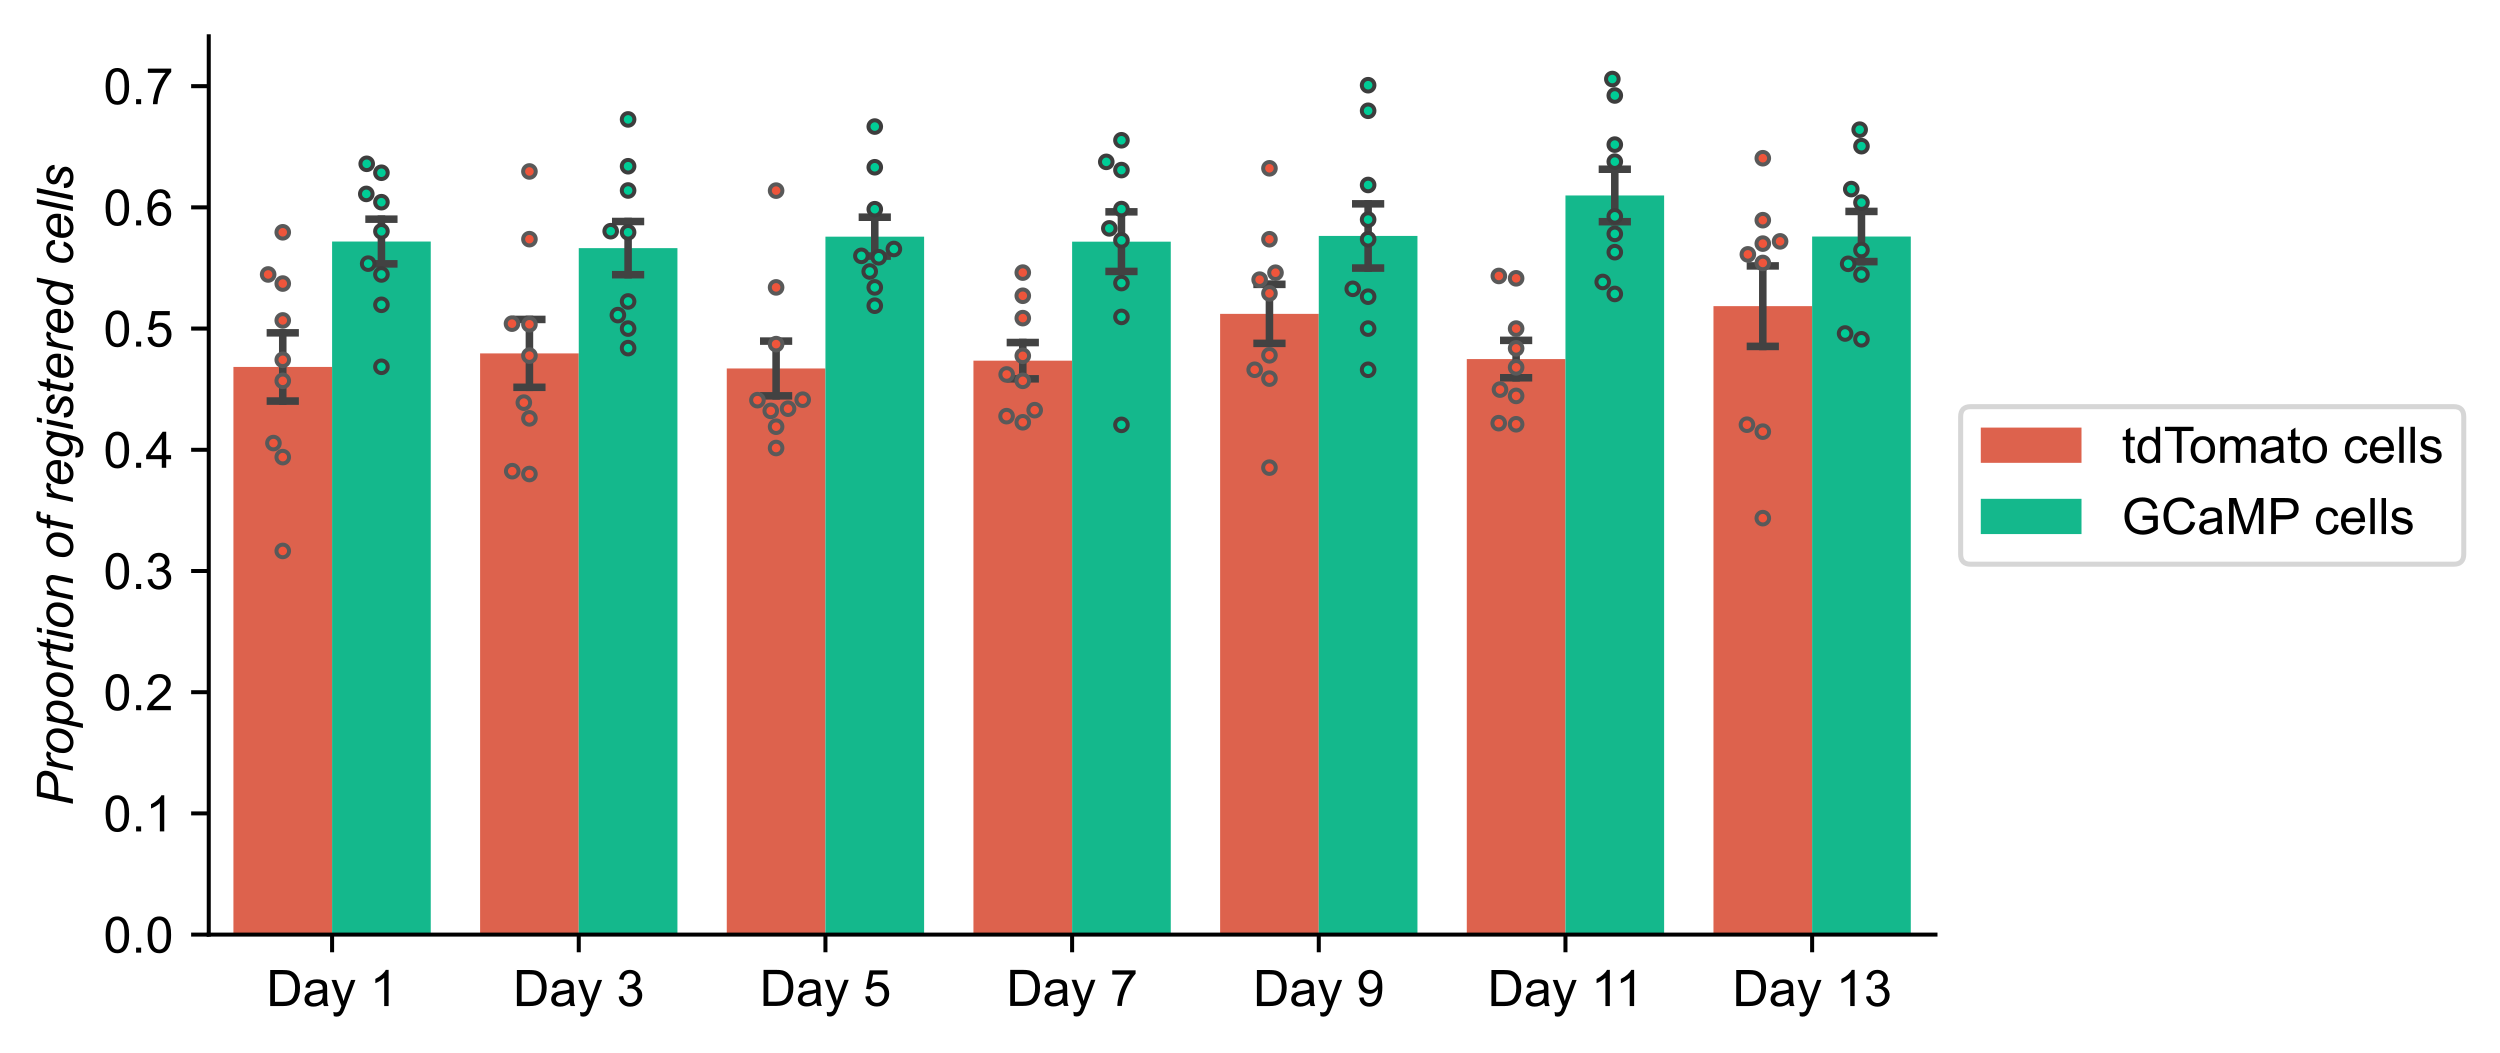 <!DOCTYPE svg PUBLIC "-//W3C//DTD SVG 1.1//EN" "http://www.w3.org/Graphics/SVG/1.1/DTD/svg11.dtd">
<!-- Created with matplotlib (https://matplotlib.org/) -->
<svg xmlns="http://www.w3.org/2000/svg" xmlns:xlink="http://www.w3.org/1999/xlink" height="209.092pt" version="1.1" viewBox="0 0 496.462 209.092" width="496.462pt">
 <defs>
  <style type="text/css">
*{stroke-linecap:butt;stroke-linejoin:round;}
  </style>
 </defs>
 <g id="figure_1">
  <g id="patch_1">
   <path d="M 0 209.092  L 496.462 209.092  L 496.462 0  L 0 0  z " style="fill:#ffffff;"/>
  </g>
  <g id="axes_1">
   <g id="patch_2">
    <path d="M 41.455 185.6  L 384.355 185.6  L 384.355 7.2  L 41.455 7.2  z " style="fill:#ffffff;"/>
   </g>
   <g id="patch_3">
    <path clip-path="url(#p99594f5f14)" d="M 46.353 185.6  L 65.948 185.6  L 65.948 72.87  L 46.353 72.87  z " style="fill:#dd624d;"/>
   </g>
   <g id="patch_4">
    <path clip-path="url(#p99594f5f14)" d="M 95.339 185.6  L 114.933 185.6  L 114.933 70.174  L 95.339 70.174  z " style="fill:#dd624d;"/>
   </g>
   <g id="patch_5">
    <path clip-path="url(#p99594f5f14)" d="M 144.325 185.6  L 163.919 185.6  L 163.919 73.173  L 144.325 73.173  z " style="fill:#dd624d;"/>
   </g>
   <g id="patch_6">
    <path clip-path="url(#p99594f5f14)" d="M 193.31 185.6  L 212.905 185.6  L 212.905 71.627  L 193.31 71.627  z " style="fill:#dd624d;"/>
   </g>
   <g id="patch_7">
    <path clip-path="url(#p99594f5f14)" d="M 242.296 185.6  L 261.89 185.6  L 261.89 62.325  L 242.296 62.325  z " style="fill:#dd624d;"/>
   </g>
   <g id="patch_8">
    <path clip-path="url(#p99594f5f14)" d="M 291.282 185.6  L 310.876 185.6  L 310.876 71.304  L 291.282 71.304  z " style="fill:#dd624d;"/>
   </g>
   <g id="patch_9">
    <path clip-path="url(#p99594f5f14)" d="M 340.268 185.6  L 359.862 185.6  L 359.862 60.794  L 340.268 60.794  z " style="fill:#dd624d;"/>
   </g>
   <g id="patch_10">
    <path clip-path="url(#p99594f5f14)" d="M 65.948 185.6  L 85.542 185.6  L 85.542 47.962  L 65.948 47.962  z " style="fill:#14b88c;"/>
   </g>
   <g id="patch_11">
    <path clip-path="url(#p99594f5f14)" d="M 114.933 185.6  L 134.528 185.6  L 134.528 49.269  L 114.933 49.269  z " style="fill:#14b88c;"/>
   </g>
   <g id="patch_12">
    <path clip-path="url(#p99594f5f14)" d="M 163.919 185.6  L 183.513 185.6  L 183.513 46.993  L 163.919 46.993  z " style="fill:#14b88c;"/>
   </g>
   <g id="patch_13">
    <path clip-path="url(#p99594f5f14)" d="M 212.905 185.6  L 232.499 185.6  L 232.499 47.987  L 212.905 47.987  z " style="fill:#14b88c;"/>
   </g>
   <g id="patch_14">
    <path clip-path="url(#p99594f5f14)" d="M 261.89 185.6  L 281.485 185.6  L 281.485 46.859  L 261.89 46.859  z " style="fill:#14b88c;"/>
   </g>
   <g id="patch_15">
    <path clip-path="url(#p99594f5f14)" d="M 310.876 185.6  L 330.47 185.6  L 330.47 38.814  L 310.876 38.814  z " style="fill:#14b88c;"/>
   </g>
   <g id="patch_16">
    <path clip-path="url(#p99594f5f14)" d="M 359.862 185.6  L 379.456 185.6  L 379.456 46.97  L 359.862 46.97  z " style="fill:#14b88c;"/>
   </g>
   <g id="matplotlib.axis_1">
    <g id="xtick_1">
     <g id="line2d_1">
      <defs>
       <path d="M 0 0  L 0 3.5  " id="97ef97a2" style="stroke:#000000;stroke-width:0.8;"/>
      </defs>
      <g>
       <use style="stroke:#000000;stroke-width:0.8;" x="65.948" xlink:href="#97ef97a2" y="185.6"/>
      </g>
     </g>
     <g id="text_1">
      <!-- Day 1 -->
      <defs>
       <path d="M 7.719 0  L 7.719 71.578  L 32.375 71.578  Q 40.719 71.578 45.125 70.562  Q 51.266 69.141 55.609 65.438  Q 61.281 60.641 64.078 53.188  Q 66.891 45.75 66.891 36.188  Q 66.891 28.031 64.984 21.734  Q 63.094 15.438 60.109 11.297  Q 57.125 7.172 53.578 4.797  Q 50.047 2.438 45.047 1.219  Q 40.047 0 33.547 0  z M 17.188 8.453  L 32.469 8.453  Q 39.547 8.453 43.578 9.766  Q 47.609 11.078 50 13.484  Q 53.375 16.844 55.25 22.531  Q 57.125 28.219 57.125 36.328  Q 57.125 47.562 53.438 53.594  Q 49.75 59.625 44.484 61.672  Q 40.672 63.141 32.234 63.141  L 17.188 63.141  z " id="b38e1ef4"/>
       <path d="M 40.438 6.391  Q 35.547 2.25 31.031 0.531  Q 26.516 -1.172 21.344 -1.172  Q 12.797 -1.172 8.203 3  Q 3.609 7.172 3.609 13.672  Q 3.609 17.484 5.344 20.625  Q 7.078 23.781 9.891 25.688  Q 12.703 27.594 16.219 28.562  Q 18.797 29.25 24.031 29.891  Q 34.672 31.156 39.703 32.906  Q 39.75 34.719 39.75 35.203  Q 39.75 40.578 37.25 42.781  Q 33.891 45.75 27.25 45.75  Q 21.047 45.75 18.094 43.578  Q 15.141 41.406 13.719 35.891  L 5.125 37.062  Q 6.297 42.578 8.984 45.969  Q 11.672 49.359 16.75 51.188  Q 21.828 53.031 28.516 53.031  Q 35.156 53.031 39.297 51.469  Q 43.453 49.906 45.406 47.531  Q 47.359 45.172 48.141 41.547  Q 48.578 39.312 48.578 33.453  L 48.578 21.734  Q 48.578 9.469 49.141 6.219  Q 49.703 2.984 51.375 0  L 42.188 0  Q 40.828 2.734 40.438 6.391  z M 39.703 26.031  Q 34.906 24.078 25.344 22.703  Q 19.922 21.922 17.672 20.938  Q 15.438 19.969 14.203 18.094  Q 12.984 16.219 12.984 13.922  Q 12.984 10.406 15.641 8.062  Q 18.312 5.719 23.438 5.719  Q 28.516 5.719 32.469 7.938  Q 36.422 10.156 38.281 14.016  Q 39.703 17 39.703 22.797  z " id="1f8d8f2d"/>
       <path d="M 6.203 -19.969  L 5.219 -11.719  Q 8.109 -12.5 10.25 -12.5  Q 13.188 -12.5 14.938 -11.516  Q 16.703 -10.547 17.828 -8.797  Q 18.656 -7.469 20.516 -2.25  Q 20.75 -1.516 21.297 -0.094  L 1.609 51.859  L 11.078 51.859  L 21.875 21.828  Q 23.969 16.109 25.641 9.812  Q 27.156 15.875 29.25 21.625  L 40.328 51.859  L 49.125 51.859  L 29.391 -0.875  Q 26.219 -9.422 24.469 -12.641  Q 22.125 -17 19.094 -19.016  Q 16.062 -21.047 11.859 -21.047  Q 9.328 -21.047 6.203 -19.969  z " id="7a858b39"/>
       <path id="19056505"/>
       <path d="M 37.25 0  L 28.469 0  L 28.469 56  Q 25.297 52.984 20.141 49.953  Q 14.984 46.922 10.891 45.406  L 10.891 53.906  Q 18.266 57.375 23.781 62.297  Q 29.297 67.234 31.594 71.875  L 37.25 71.875  z " id="b3b8ad15"/>
      </defs>
      <g transform="translate(52.887 199.787)scale(0.1 -0.1)">
       <use xlink:href="#b38e1ef4"/>
       <use x="72.217" xlink:href="#1f8d8f2d"/>
       <use x="127.832" xlink:href="#7a858b39"/>
       <use x="177.832" xlink:href="#19056505"/>
       <use x="205.615" xlink:href="#b3b8ad15"/>
      </g>
     </g>
    </g>
    <g id="xtick_2">
     <g id="line2d_2">
      <g>
       <use style="stroke:#000000;stroke-width:0.8;" x="114.933" xlink:href="#97ef97a2" y="185.6"/>
      </g>
     </g>
     <g id="text_2">
      <!-- Day 3 -->
      <defs>
       <path d="M 4.203 18.891  L 12.984 20.062  Q 14.5 12.594 18.141 9.297  Q 21.781 6 27 6  Q 33.203 6 37.469 10.297  Q 41.75 14.594 41.75 20.953  Q 41.75 27 37.797 30.922  Q 33.844 34.859 27.734 34.859  Q 25.25 34.859 21.531 33.891  L 22.516 41.609  Q 23.391 41.5 23.922 41.5  Q 29.547 41.5 34.031 44.422  Q 38.531 47.359 38.531 53.469  Q 38.531 58.297 35.25 61.469  Q 31.984 64.656 26.812 64.656  Q 21.688 64.656 18.266 61.422  Q 14.844 58.203 13.875 51.766  L 5.078 53.328  Q 6.688 62.156 12.391 67.016  Q 18.109 71.875 26.609 71.875  Q 32.469 71.875 37.391 69.359  Q 42.328 66.844 44.938 62.5  Q 47.562 58.156 47.562 53.266  Q 47.562 48.641 45.062 44.828  Q 42.578 41.016 37.703 38.766  Q 44.047 37.312 47.562 32.688  Q 51.078 28.078 51.078 21.141  Q 51.078 11.766 44.234 5.25  Q 37.406 -1.266 26.953 -1.266  Q 17.531 -1.266 11.297 4.344  Q 5.078 9.969 4.203 18.891  z " id="11fcd277"/>
      </defs>
      <g transform="translate(101.872 199.787)scale(0.1 -0.1)">
       <use xlink:href="#b38e1ef4"/>
       <use x="72.217" xlink:href="#1f8d8f2d"/>
       <use x="127.832" xlink:href="#7a858b39"/>
       <use x="177.832" xlink:href="#19056505"/>
       <use x="205.615" xlink:href="#11fcd277"/>
      </g>
     </g>
    </g>
    <g id="xtick_3">
     <g id="line2d_3">
      <g>
       <use style="stroke:#000000;stroke-width:0.8;" x="163.919" xlink:href="#97ef97a2" y="185.6"/>
      </g>
     </g>
     <g id="text_3">
      <!-- Day 5 -->
      <defs>
       <path d="M 4.156 18.75  L 13.375 19.531  Q 14.406 12.797 18.141 9.391  Q 21.875 6 27.156 6  Q 33.5 6 37.891 10.781  Q 42.281 15.578 42.281 23.484  Q 42.281 31 38.062 35.344  Q 33.844 39.703 27 39.703  Q 22.75 39.703 19.328 37.766  Q 15.922 35.844 13.969 32.766  L 5.719 33.844  L 12.641 70.609  L 48.25 70.609  L 48.25 62.203  L 19.672 62.203  L 15.828 42.969  Q 22.266 47.469 29.344 47.469  Q 38.719 47.469 45.156 40.969  Q 51.609 34.469 51.609 24.266  Q 51.609 14.547 45.953 7.469  Q 39.062 -1.219 27.156 -1.219  Q 17.391 -1.219 11.203 4.25  Q 5.031 9.719 4.156 18.75  z " id="b39f5b99"/>
      </defs>
      <g transform="translate(150.858 199.758)scale(0.1 -0.1)">
       <use xlink:href="#b38e1ef4"/>
       <use x="72.217" xlink:href="#1f8d8f2d"/>
       <use x="127.832" xlink:href="#7a858b39"/>
       <use x="177.832" xlink:href="#19056505"/>
       <use x="205.615" xlink:href="#b39f5b99"/>
      </g>
     </g>
    </g>
    <g id="xtick_4">
     <g id="line2d_4">
      <g>
       <use style="stroke:#000000;stroke-width:0.8;" x="212.905" xlink:href="#97ef97a2" y="185.6"/>
      </g>
     </g>
     <g id="text_4">
      <!-- Day 7 -->
      <defs>
       <path d="M 4.734 62.203  L 4.734 70.656  L 51.078 70.656  L 51.078 63.812  Q 44.234 56.547 37.516 44.484  Q 30.812 32.422 27.156 19.672  Q 24.516 10.688 23.781 0  L 14.75 0  Q 14.891 8.453 18.062 20.406  Q 21.234 32.375 27.172 43.484  Q 33.109 54.594 39.797 62.203  z " id="55d3b0b8"/>
      </defs>
      <g transform="translate(199.844 199.758)scale(0.1 -0.1)">
       <use xlink:href="#b38e1ef4"/>
       <use x="72.217" xlink:href="#1f8d8f2d"/>
       <use x="127.832" xlink:href="#7a858b39"/>
       <use x="177.832" xlink:href="#19056505"/>
       <use x="205.615" xlink:href="#55d3b0b8"/>
      </g>
     </g>
    </g>
    <g id="xtick_5">
     <g id="line2d_5">
      <g>
       <use style="stroke:#000000;stroke-width:0.8;" x="261.89" xlink:href="#97ef97a2" y="185.6"/>
      </g>
     </g>
     <g id="text_5">
      <!-- Day 9 -->
      <defs>
       <path d="M 5.469 16.547  L 13.922 17.328  Q 14.984 11.375 18.016 8.688  Q 21.047 6 25.781 6  Q 29.828 6 32.875 7.859  Q 35.938 9.719 37.891 12.812  Q 39.844 15.922 41.156 21.188  Q 42.484 26.469 42.484 31.938  Q 42.484 32.516 42.438 33.688  Q 39.797 29.5 35.234 26.875  Q 30.672 24.266 25.344 24.266  Q 16.453 24.266 10.297 30.703  Q 4.156 37.156 4.156 47.703  Q 4.156 58.594 10.578 65.234  Q 17 71.875 26.656 71.875  Q 33.641 71.875 39.422 68.109  Q 45.219 64.359 48.219 57.391  Q 51.219 50.438 51.219 37.25  Q 51.219 23.531 48.234 15.406  Q 45.266 7.281 39.375 3.031  Q 33.5 -1.219 25.594 -1.219  Q 17.188 -1.219 11.859 3.438  Q 6.547 8.109 5.469 16.547  z M 41.453 48.141  Q 41.453 55.719 37.422 60.156  Q 33.406 64.594 27.734 64.594  Q 21.875 64.594 17.531 59.812  Q 13.188 55.031 13.188 47.406  Q 13.188 40.578 17.312 36.297  Q 21.438 32.031 27.484 32.031  Q 33.594 32.031 37.516 36.297  Q 41.453 40.578 41.453 48.141  z " id="b17eabf9"/>
      </defs>
      <g transform="translate(248.829 199.787)scale(0.1 -0.1)">
       <use xlink:href="#b38e1ef4"/>
       <use x="72.217" xlink:href="#1f8d8f2d"/>
       <use x="127.832" xlink:href="#7a858b39"/>
       <use x="177.832" xlink:href="#19056505"/>
       <use x="205.615" xlink:href="#b17eabf9"/>
      </g>
     </g>
    </g>
    <g id="xtick_6">
     <g id="line2d_6">
      <g>
       <use style="stroke:#000000;stroke-width:0.8;" x="310.876" xlink:href="#97ef97a2" y="185.6"/>
      </g>
     </g>
     <g id="text_6">
      <!-- Day 11 -->
      <g transform="translate(295.403 199.787)scale(0.1 -0.1)">
       <use xlink:href="#b38e1ef4"/>
       <use x="72.217" xlink:href="#1f8d8f2d"/>
       <use x="127.832" xlink:href="#7a858b39"/>
       <use x="177.832" xlink:href="#19056505"/>
       <use x="205.615" xlink:href="#b3b8ad15"/>
       <use x="253.855" xlink:href="#b3b8ad15"/>
      </g>
     </g>
    </g>
    <g id="xtick_7">
     <g id="line2d_7">
      <g>
       <use style="stroke:#000000;stroke-width:0.8;" x="359.862" xlink:href="#97ef97a2" y="185.6"/>
      </g>
     </g>
     <g id="text_7">
      <!-- Day 13 -->
      <g transform="translate(344.02 199.787)scale(0.1 -0.1)">
       <use xlink:href="#b38e1ef4"/>
       <use x="72.217" xlink:href="#1f8d8f2d"/>
       <use x="127.832" xlink:href="#7a858b39"/>
       <use x="177.832" xlink:href="#19056505"/>
       <use x="205.615" xlink:href="#b3b8ad15"/>
       <use x="261.23" xlink:href="#11fcd277"/>
      </g>
     </g>
    </g>
   </g>
   <g id="matplotlib.axis_2">
    <g id="ytick_1">
     <g id="line2d_8">
      <defs>
       <path d="M 0 0  L -3.5 0  " id="11698b63" style="stroke:#000000;stroke-width:0.8;"/>
      </defs>
      <g>
       <use style="stroke:#000000;stroke-width:0.8;" x="41.455" xlink:href="#11698b63" y="185.6"/>
      </g>
     </g>
     <g id="text_8">
      <!-- 0.0 -->
      <defs>
       <path d="M 4.156 35.297  Q 4.156 48 6.766 55.734  Q 9.375 63.484 14.516 67.672  Q 19.672 71.875 27.484 71.875  Q 33.25 71.875 37.594 69.547  Q 41.938 67.234 44.766 62.859  Q 47.609 58.5 49.219 52.219  Q 50.828 45.953 50.828 35.297  Q 50.828 22.703 48.234 14.969  Q 45.656 7.234 40.5 3  Q 35.359 -1.219 27.484 -1.219  Q 17.141 -1.219 11.234 6.203  Q 4.156 15.141 4.156 35.297  z M 13.188 35.297  Q 13.188 17.672 17.312 11.828  Q 21.438 6 27.484 6  Q 33.547 6 37.672 11.859  Q 41.797 17.719 41.797 35.297  Q 41.797 52.984 37.672 58.781  Q 33.547 64.594 27.391 64.594  Q 21.344 64.594 17.719 59.469  Q 13.188 52.938 13.188 35.297  z " id="5ad0a83d"/>
       <path d="M 9.078 0  L 9.078 10.016  L 19.094 10.016  L 19.094 0  z " id="565bc74e"/>
      </defs>
      <g transform="translate(20.555 189.179)scale(0.1 -0.1)">
       <use xlink:href="#5ad0a83d"/>
       <use x="55.615" xlink:href="#565bc74e"/>
       <use x="83.398" xlink:href="#5ad0a83d"/>
      </g>
     </g>
    </g>
    <g id="ytick_2">
     <g id="line2d_9">
      <g>
       <use style="stroke:#000000;stroke-width:0.8;" x="41.455" xlink:href="#11698b63" y="161.53"/>
      </g>
     </g>
     <g id="text_9">
      <!-- 0.1 -->
      <g transform="translate(20.555 165.109)scale(0.1 -0.1)">
       <use xlink:href="#5ad0a83d"/>
       <use x="55.615" xlink:href="#565bc74e"/>
       <use x="83.398" xlink:href="#b3b8ad15"/>
      </g>
     </g>
    </g>
    <g id="ytick_3">
     <g id="line2d_10">
      <g>
       <use style="stroke:#000000;stroke-width:0.8;" x="41.455" xlink:href="#11698b63" y="137.46"/>
      </g>
     </g>
     <g id="text_10">
      <!-- 0.2 -->
      <defs>
       <path d="M 50.344 8.453  L 50.344 0  L 3.031 0  Q 2.938 3.172 4.047 6.109  Q 5.859 10.938 9.828 15.625  Q 13.812 20.312 21.344 26.469  Q 33.016 36.031 37.109 41.625  Q 41.219 47.219 41.219 52.203  Q 41.219 57.422 37.469 61  Q 33.734 64.594 27.734 64.594  Q 21.391 64.594 17.578 60.781  Q 13.766 56.984 13.719 50.25  L 4.688 51.172  Q 5.609 61.281 11.656 66.578  Q 17.719 71.875 27.938 71.875  Q 38.234 71.875 44.234 66.156  Q 50.25 60.453 50.25 52  Q 50.25 47.703 48.484 43.547  Q 46.734 39.406 42.656 34.812  Q 38.578 30.219 29.109 22.219  Q 21.188 15.578 18.938 13.203  Q 16.703 10.844 15.234 8.453  z " id="65730df6"/>
      </defs>
      <g transform="translate(20.555 141.039)scale(0.1 -0.1)">
       <use xlink:href="#5ad0a83d"/>
       <use x="55.615" xlink:href="#565bc74e"/>
       <use x="83.398" xlink:href="#65730df6"/>
      </g>
     </g>
    </g>
    <g id="ytick_4">
     <g id="line2d_11">
      <g>
       <use style="stroke:#000000;stroke-width:0.8;" x="41.455" xlink:href="#11698b63" y="113.39"/>
      </g>
     </g>
     <g id="text_11">
      <!-- 0.3 -->
      <g transform="translate(20.555 116.969)scale(0.1 -0.1)">
       <use xlink:href="#5ad0a83d"/>
       <use x="55.615" xlink:href="#565bc74e"/>
       <use x="83.398" xlink:href="#11fcd277"/>
      </g>
     </g>
    </g>
    <g id="ytick_5">
     <g id="line2d_12">
      <g>
       <use style="stroke:#000000;stroke-width:0.8;" x="41.455" xlink:href="#11698b63" y="89.321"/>
      </g>
     </g>
     <g id="text_12">
      <!-- 0.4 -->
      <defs>
       <path d="M 32.328 0  L 32.328 17.141  L 1.266 17.141  L 1.266 25.203  L 33.938 71.578  L 41.109 71.578  L 41.109 25.203  L 50.781 25.203  L 50.781 17.141  L 41.109 17.141  L 41.109 0  z M 32.328 25.203  L 32.328 57.469  L 9.906 25.203  z " id="f6f5dd4d"/>
      </defs>
      <g transform="translate(20.555 92.9)scale(0.1 -0.1)">
       <use xlink:href="#5ad0a83d"/>
       <use x="55.615" xlink:href="#565bc74e"/>
       <use x="83.398" xlink:href="#f6f5dd4d"/>
      </g>
     </g>
    </g>
    <g id="ytick_6">
     <g id="line2d_13">
      <g>
       <use style="stroke:#000000;stroke-width:0.8;" x="41.455" xlink:href="#11698b63" y="65.251"/>
      </g>
     </g>
     <g id="text_13">
      <!-- 0.5 -->
      <g transform="translate(20.555 68.83)scale(0.1 -0.1)">
       <use xlink:href="#5ad0a83d"/>
       <use x="55.615" xlink:href="#565bc74e"/>
       <use x="83.398" xlink:href="#b39f5b99"/>
      </g>
     </g>
    </g>
    <g id="ytick_7">
     <g id="line2d_14">
      <g>
       <use style="stroke:#000000;stroke-width:0.8;" x="41.455" xlink:href="#11698b63" y="41.181"/>
      </g>
     </g>
     <g id="text_14">
      <!-- 0.6 -->
      <defs>
       <path d="M 49.75 54.047  L 41.016 53.375  Q 39.844 58.547 37.703 60.891  Q 34.125 64.656 28.906 64.656  Q 24.703 64.656 21.531 62.312  Q 17.391 59.281 14.984 53.469  Q 12.594 47.656 12.5 36.922  Q 15.672 41.75 20.266 44.094  Q 24.859 46.438 29.891 46.438  Q 38.672 46.438 44.844 39.969  Q 51.031 33.5 51.031 23.25  Q 51.031 16.5 48.125 10.719  Q 45.219 4.938 40.141 1.859  Q 35.062 -1.219 28.609 -1.219  Q 17.625 -1.219 10.688 6.859  Q 3.766 14.938 3.766 33.5  Q 3.766 54.25 11.422 63.672  Q 18.109 71.875 29.438 71.875  Q 37.891 71.875 43.281 67.141  Q 48.688 62.406 49.75 54.047  z M 13.875 23.188  Q 13.875 18.656 15.797 14.5  Q 17.719 10.359 21.188 8.172  Q 24.656 6 28.469 6  Q 34.031 6 38.031 10.484  Q 42.047 14.984 42.047 22.703  Q 42.047 30.125 38.078 34.391  Q 34.125 38.672 28.125 38.672  Q 22.172 38.672 18.016 34.391  Q 13.875 30.125 13.875 23.188  z " id="68220256"/>
      </defs>
      <g transform="translate(20.555 44.76)scale(0.1 -0.1)">
       <use xlink:href="#5ad0a83d"/>
       <use x="55.615" xlink:href="#565bc74e"/>
       <use x="83.398" xlink:href="#68220256"/>
      </g>
     </g>
    </g>
    <g id="ytick_8">
     <g id="line2d_15">
      <g>
       <use style="stroke:#000000;stroke-width:0.8;" x="41.455" xlink:href="#11698b63" y="17.111"/>
      </g>
     </g>
     <g id="text_15">
      <!-- 0.7 -->
      <g transform="translate(20.555 20.69)scale(0.1 -0.1)">
       <use xlink:href="#5ad0a83d"/>
       <use x="55.615" xlink:href="#565bc74e"/>
       <use x="83.398" xlink:href="#55d3b0b8"/>
      </g>
     </g>
    </g>
    <g id="text_16">
     <!-- Proportion of registered cells -->
     <defs>
      <path d="M 4.297 0  L 19.281 71.578  L 49.172 71.578  Q 56.938 71.578 60.812 69.797  Q 64.703 68.016 67.234 63.688  Q 69.781 59.375 69.781 54  Q 69.781 49.562 67.969 44.969  Q 66.156 40.375 63.391 37.391  Q 60.641 34.422 57.812 32.906  Q 54.984 31.391 51.766 30.672  Q 44.875 29.047 37.844 29.047  L 19.922 29.047  L 13.875 0  z M 21.625 37.156  L 37.406 37.156  Q 46.578 37.156 50.875 39.125  Q 55.172 41.109 57.766 45.156  Q 60.359 49.219 60.359 53.766  Q 60.359 57.281 58.984 59.5  Q 57.625 61.719 55.125 62.766  Q 52.641 63.812 45.562 63.812  L 27.203 63.812  z " id="d8a9e8e1"/>
      <path d="M 3.328 0  L 14.156 51.859  L 21.969 51.859  L 19.781 41.266  Q 23.781 47.266 27.609 50.141  Q 31.453 53.031 35.453 53.031  Q 38.094 53.031 41.938 51.125  L 38.328 42.922  Q 36.031 44.578 33.297 44.578  Q 28.656 44.578 23.766 39.406  Q 18.891 34.234 16.109 20.797  L 11.719 0  z " id="3c19174e"/>
      <path d="M 4.891 19.672  Q 4.891 34.859 13.812 44.828  Q 21.188 53.031 33.156 53.031  Q 42.531 53.031 48.266 47.172  Q 54 41.312 54 31.344  Q 54 22.406 50.391 14.719  Q 46.781 7.031 40.109 2.922  Q 33.453 -1.172 26.078 -1.172  Q 20.016 -1.172 15.062 1.406  Q 10.109 4 7.5 8.734  Q 4.891 13.484 4.891 19.672  z M 13.719 20.562  Q 13.719 13.234 17.234 9.453  Q 20.75 5.672 26.172 5.672  Q 29 5.672 31.781 6.812  Q 34.578 7.953 36.969 10.297  Q 39.359 12.641 41.031 15.641  Q 42.719 18.656 43.75 22.125  Q 45.266 26.953 45.266 31.391  Q 45.266 38.422 41.719 42.297  Q 38.188 46.188 32.812 46.188  Q 28.656 46.188 25.234 44.203  Q 21.828 42.234 19.062 38.422  Q 16.312 34.625 15.016 29.562  Q 13.719 24.516 13.719 20.562  z " id="3b25bf1c"/>
      <path d="M -1.031 -19.875  L 13.969 51.859  L 22.125 51.859  L 20.609 44.625  Q 25.141 49.359 28.734 51.188  Q 32.328 53.031 36.328 53.031  Q 43.75 53.031 48.625 47.625  Q 53.516 42.234 53.516 32.172  Q 53.516 24.078 50.828 17.406  Q 48.141 10.75 44.234 6.688  Q 40.328 2.641 36.328 0.734  Q 32.328 -1.172 28.125 -1.172  Q 18.797 -1.172 13.672 8.297  L 7.812 -19.875  z M 16.453 21.188  Q 16.453 15.375 17.281 13.141  Q 18.5 9.969 21.281 8.016  Q 24.078 6.062 27.734 6.062  Q 35.359 6.062 40.047 14.625  Q 44.734 23.188 44.734 32.125  Q 44.734 38.719 41.578 42.312  Q 38.422 45.906 33.734 45.906  Q 30.375 45.906 27.484 44.109  Q 24.609 42.328 22.141 38.781  Q 19.672 35.25 18.062 30.125  Q 16.453 25 16.453 21.188  z " id="c83c66fd"/>
      <path d="M 23.969 7.172  L 22.516 -0.047  Q 19.344 -0.875 16.359 -0.875  Q 11.078 -0.875 7.953 1.703  Q 5.609 3.656 5.609 7.031  Q 5.609 8.734 6.891 14.891  L 13.188 45.016  L 6.203 45.016  L 7.625 51.859  L 14.594 51.859  L 17.281 64.594  L 27.391 70.703  L 23.438 51.859  L 32.125 51.859  L 30.672 45.016  L 22.016 45.016  L 16.016 16.359  Q 14.891 10.891 14.891 9.812  Q 14.891 8.25 15.797 7.422  Q 16.703 6.594 18.75 6.594  Q 21.688 6.594 23.969 7.172  z " id="1578f718"/>
      <path d="M 15.875 61.578  L 17.969 71.578  L 26.766 71.578  L 24.656 61.578  z M 2.984 0  L 13.812 51.859  L 22.656 51.859  L 11.812 0  z " id="31445ea2"/>
      <path d="M 3.328 0  L 14.156 51.859  L 22.172 51.859  L 20.266 42.828  Q 25.484 48.141 30.031 50.578  Q 34.578 53.031 39.312 53.031  Q 45.609 53.031 49.188 49.609  Q 52.781 46.188 52.781 40.484  Q 52.781 37.594 51.516 31.391  L 44.922 0  L 36.078 0  L 42.969 32.859  Q 44 37.641 44 39.938  Q 44 42.531 42.219 44.141  Q 40.438 45.75 37.062 45.75  Q 30.281 45.75 24.969 40.859  Q 19.672 35.984 17.188 24.125  L 12.156 0  z " id="8d0300f4"/>
      <path id="6d5a18b9"/>
      <path d="M 4.547 0  L 13.969 45.016  L 6.062 45.016  L 7.469 51.859  L 15.375 51.859  L 16.891 59.234  Q 18.062 64.75 19.312 67.188  Q 20.562 69.625 23.359 71.203  Q 26.172 72.797 31 72.797  Q 34.375 72.797 40.766 71.391  L 39.156 63.672  Q 34.672 64.844 31.641 64.844  Q 29.047 64.844 27.703 63.547  Q 26.375 62.25 25.391 57.422  L 24.219 51.859  L 34.078 51.859  L 32.672 45.016  L 22.797 45.016  L 13.375 0  z " id="793b1454"/>
      <path d="M 41.406 17.625  L 50 16.75  Q 48.141 10.359 41.469 4.594  Q 34.812 -1.172 25.594 -1.172  Q 19.828 -1.172 15.016 1.484  Q 10.203 4.156 7.688 9.234  Q 5.172 14.312 5.172 20.797  Q 5.172 29.297 9.094 37.281  Q 13.031 45.266 19.281 49.141  Q 25.531 53.031 32.812 53.031  Q 42.094 53.031 47.625 47.266  Q 53.172 41.5 53.172 31.547  Q 53.172 27.734 52.484 23.734  L 14.312 23.734  Q 14.109 22.219 14.109 21  Q 14.109 13.719 17.453 9.891  Q 20.797 6.062 25.641 6.062  Q 30.172 6.062 34.562 9.031  Q 38.969 12.016 41.406 17.625  z M 15.719 30.469  L 44.828 30.469  Q 44.875 31.844 44.875 32.422  Q 44.875 39.062 41.547 42.594  Q 38.234 46.141 33.016 46.141  Q 27.344 46.141 22.672 42.234  Q 18.016 38.328 15.719 30.469  z " id="feac034a"/>
      <path d="M 2.828 -4.688  L 11.766 -5.516  Q 11.672 -8.547 12.5 -10.062  Q 13.328 -11.578 15.141 -12.406  Q 17.531 -13.484 21.344 -13.484  Q 29.344 -13.484 32.859 -9.328  Q 35.156 -6.547 37.109 2.781  L 37.984 6.984  Q 31.109 0 23.344 0  Q 15.484 0 10.188 5.781  Q 4.891 11.578 4.891 22.172  Q 4.891 30.906 9.062 38.234  Q 13.234 45.562 18.984 49.297  Q 24.75 53.031 30.859 53.031  Q 41.062 53.031 46.578 43.359  L 48.344 51.859  L 56.453 51.859  L 46 1.812  Q 44.281 -6.453 41.5 -11.062  Q 38.719 -15.672 33.766 -18.203  Q 28.812 -20.75 22.312 -20.75  Q 16.062 -20.75 11.547 -19.141  Q 7.031 -17.531 4.812 -14.422  Q 2.594 -11.328 2.594 -7.328  Q 2.594 -6.109 2.828 -4.688  z M 13.875 22.953  Q 13.875 17.625 14.891 14.938  Q 16.359 11.188 19.062 9.203  Q 21.781 7.234 25.094 7.234  Q 29.438 7.234 33.734 10.281  Q 38.031 13.328 40.688 19.719  Q 43.359 26.125 43.359 31.938  Q 43.359 38.328 39.812 42.109  Q 36.281 45.906 31.062 45.906  Q 27.828 45.906 24.797 44.172  Q 21.781 42.438 19.156 38.891  Q 16.547 35.359 15.203 30.422  Q 13.875 25.484 13.875 22.953  z " id="c81e7b7d"/>
      <path d="M 4.156 17.719  L 12.984 18.266  Q 12.984 14.453 14.156 11.766  Q 15.328 9.078 18.469 7.375  Q 21.625 5.672 25.828 5.672  Q 31.688 5.672 34.609 8.016  Q 37.547 10.359 37.547 13.531  Q 37.547 15.828 35.797 17.875  Q 33.984 19.922 26.969 22.922  Q 19.969 25.922 18.016 27.156  Q 14.75 29.156 13.078 31.859  Q 11.422 34.578 11.422 38.094  Q 11.422 44.234 16.297 48.625  Q 21.188 53.031 29.984 53.031  Q 39.75 53.031 44.844 48.516  Q 49.953 44 50.141 36.625  L 41.5 36.031  Q 41.312 40.719 38.188 43.453  Q 35.062 46.188 29.344 46.188  Q 24.75 46.188 22.203 44.094  Q 19.672 42 19.672 39.547  Q 19.672 37.109 21.875 35.25  Q 23.344 33.984 29.438 31.344  Q 39.594 26.953 42.234 24.422  Q 46.438 20.359 46.438 14.547  Q 46.438 10.688 44.062 6.969  Q 41.703 3.266 36.844 1.047  Q 31.984 -1.172 25.391 -1.172  Q 16.406 -1.172 10.109 3.266  Q 3.812 7.719 4.156 17.719  z " id="af12515d"/>
      <path d="M 38.281 7.516  Q 30.719 -1.172 22.469 -1.172  Q 15.094 -1.172 10.188 4.266  Q 5.281 9.719 5.281 20.062  Q 5.281 29.547 9.156 37.375  Q 13.031 45.219 18.859 49.125  Q 24.703 53.031 30.562 53.031  Q 40.234 53.031 45.172 43.703  L 51.031 71.578  L 59.812 71.578  L 44.875 0  L 36.719 0  z M 14.062 21.734  Q 14.062 16.312 15.141 13.188  Q 16.219 10.062 18.797 7.984  Q 21.391 5.906 25 5.906  Q 31 5.906 35.891 12.156  Q 42.438 20.453 42.438 32.672  Q 42.438 38.812 39.203 42.281  Q 35.984 45.75 31.109 45.75  Q 27.938 45.75 25.312 44.328  Q 22.703 42.922 20.141 39.531  Q 17.578 36.141 15.812 30.906  Q 14.062 25.688 14.062 21.734  z " id="c984a0db"/>
      <path d="M 39.109 18.891  L 47.953 17.969  Q 44.625 8.25 38.5 3.531  Q 32.375 -1.172 24.562 -1.172  Q 16.109 -1.172 10.859 4.297  Q 5.609 9.766 5.609 19.578  Q 5.609 28.078 8.984 36.281  Q 12.359 44.484 18.625 48.75  Q 24.906 53.031 32.953 53.031  Q 41.312 53.031 46.188 48.312  Q 51.078 43.609 51.078 35.844  L 42.391 35.25  Q 42.328 40.188 39.516 42.969  Q 36.719 45.75 32.125 45.75  Q 26.812 45.75 22.906 42.375  Q 19 39.016 16.766 32.156  Q 14.547 25.297 14.547 18.953  Q 14.547 12.312 17.469 8.984  Q 20.406 5.672 24.703 5.672  Q 29 5.672 32.922 8.938  Q 36.859 12.203 39.109 18.891  z " id="0b8935ff"/>
      <path d="M 2.641 0  L 17.578 71.578  L 26.422 71.578  L 11.469 0  z " id="f9910198"/>
     </defs>
     <g transform="translate(14.48 160.038)rotate(-90)scale(0.1 -0.1)">
      <use xlink:href="#d8a9e8e1"/>
      <use x="66.699" xlink:href="#3c19174e"/>
      <use x="100" xlink:href="#3b25bf1c"/>
      <use x="155.615" xlink:href="#c83c66fd"/>
      <use x="211.23" xlink:href="#3b25bf1c"/>
      <use x="266.846" xlink:href="#3c19174e"/>
      <use x="300.146" xlink:href="#1578f718"/>
      <use x="327.93" xlink:href="#31445ea2"/>
      <use x="350.146" xlink:href="#3b25bf1c"/>
      <use x="405.762" xlink:href="#8d0300f4"/>
      <use x="461.377" xlink:href="#6d5a18b9"/>
      <use x="489.16" xlink:href="#3b25bf1c"/>
      <use x="544.775" xlink:href="#793b1454"/>
      <use x="572.559" xlink:href="#6d5a18b9"/>
      <use x="600.342" xlink:href="#3c19174e"/>
      <use x="633.643" xlink:href="#feac034a"/>
      <use x="689.258" xlink:href="#c81e7b7d"/>
      <use x="744.873" xlink:href="#31445ea2"/>
      <use x="767.09" xlink:href="#af12515d"/>
      <use x="817.09" xlink:href="#1578f718"/>
      <use x="844.873" xlink:href="#feac034a"/>
      <use x="900.488" xlink:href="#3c19174e"/>
      <use x="933.789" xlink:href="#feac034a"/>
      <use x="989.404" xlink:href="#c984a0db"/>
      <use x="1045.02" xlink:href="#6d5a18b9"/>
      <use x="1072.803" xlink:href="#0b8935ff"/>
      <use x="1122.803" xlink:href="#feac034a"/>
      <use x="1178.418" xlink:href="#f9910198"/>
      <use x="1200.635" xlink:href="#f9910198"/>
      <use x="1222.852" xlink:href="#af12515d"/>
     </g>
    </g>
   </g>
   <g id="line2d_16">
    <path clip-path="url(#p99594f5f14)" d="M 56.15 79.646  L 56.15 66.094  " style="fill:none;stroke:#424242;stroke-linecap:square;stroke-width:1.5;"/>
   </g>
   <g id="line2d_17">
    <path clip-path="url(#p99594f5f14)" d="M 53.701 79.646  L 58.6 79.646  " style="fill:none;stroke:#424242;stroke-linecap:square;stroke-width:1.5;"/>
   </g>
   <g id="line2d_18">
    <path clip-path="url(#p99594f5f14)" d="M 53.701 66.094  L 58.6 66.094  " style="fill:none;stroke:#424242;stroke-linecap:square;stroke-width:1.5;"/>
   </g>
   <g id="line2d_19">
    <path clip-path="url(#p99594f5f14)" d="M 105.136 76.915  L 105.136 63.433  " style="fill:none;stroke:#424242;stroke-linecap:square;stroke-width:1.5;"/>
   </g>
   <g id="line2d_20">
    <path clip-path="url(#p99594f5f14)" d="M 102.687 76.915  L 107.585 76.915  " style="fill:none;stroke:#424242;stroke-linecap:square;stroke-width:1.5;"/>
   </g>
   <g id="line2d_21">
    <path clip-path="url(#p99594f5f14)" d="M 102.687 63.433  L 107.585 63.433  " style="fill:none;stroke:#424242;stroke-linecap:square;stroke-width:1.5;"/>
   </g>
   <g id="line2d_22">
    <path clip-path="url(#p99594f5f14)" d="M 154.122 78.607  L 154.122 67.739  " style="fill:none;stroke:#424242;stroke-linecap:square;stroke-width:1.5;"/>
   </g>
   <g id="line2d_23">
    <path clip-path="url(#p99594f5f14)" d="M 151.673 78.607  L 156.571 78.607  " style="fill:none;stroke:#424242;stroke-linecap:square;stroke-width:1.5;"/>
   </g>
   <g id="line2d_24">
    <path clip-path="url(#p99594f5f14)" d="M 151.673 67.739  L 156.571 67.739  " style="fill:none;stroke:#424242;stroke-linecap:square;stroke-width:1.5;"/>
   </g>
   <g id="line2d_25">
    <path clip-path="url(#p99594f5f14)" d="M 203.108 75.232  L 203.108 68.022  " style="fill:none;stroke:#424242;stroke-linecap:square;stroke-width:1.5;"/>
   </g>
   <g id="line2d_26">
    <path clip-path="url(#p99594f5f14)" d="M 200.658 75.232  L 205.557 75.232  " style="fill:none;stroke:#424242;stroke-linecap:square;stroke-width:1.5;"/>
   </g>
   <g id="line2d_27">
    <path clip-path="url(#p99594f5f14)" d="M 200.658 68.022  L 205.557 68.022  " style="fill:none;stroke:#424242;stroke-linecap:square;stroke-width:1.5;"/>
   </g>
   <g id="line2d_28">
    <path clip-path="url(#p99594f5f14)" d="M 252.093 68.186  L 252.093 56.464  " style="fill:none;stroke:#424242;stroke-linecap:square;stroke-width:1.5;"/>
   </g>
   <g id="line2d_29">
    <path clip-path="url(#p99594f5f14)" d="M 249.644 68.186  L 254.543 68.186  " style="fill:none;stroke:#424242;stroke-linecap:square;stroke-width:1.5;"/>
   </g>
   <g id="line2d_30">
    <path clip-path="url(#p99594f5f14)" d="M 249.644 56.464  L 254.543 56.464  " style="fill:none;stroke:#424242;stroke-linecap:square;stroke-width:1.5;"/>
   </g>
   <g id="line2d_31">
    <path clip-path="url(#p99594f5f14)" d="M 301.079 75.018  L 301.079 67.59  " style="fill:none;stroke:#424242;stroke-linecap:square;stroke-width:1.5;"/>
   </g>
   <g id="line2d_32">
    <path clip-path="url(#p99594f5f14)" d="M 298.63 75.018  L 303.528 75.018  " style="fill:none;stroke:#424242;stroke-linecap:square;stroke-width:1.5;"/>
   </g>
   <g id="line2d_33">
    <path clip-path="url(#p99594f5f14)" d="M 298.63 67.59  L 303.528 67.59  " style="fill:none;stroke:#424242;stroke-linecap:square;stroke-width:1.5;"/>
   </g>
   <g id="line2d_34">
    <path clip-path="url(#p99594f5f14)" d="M 350.065 68.788  L 350.065 52.8  " style="fill:none;stroke:#424242;stroke-linecap:square;stroke-width:1.5;"/>
   </g>
   <g id="line2d_35">
    <path clip-path="url(#p99594f5f14)" d="M 347.615 68.788  L 352.514 68.788  " style="fill:none;stroke:#424242;stroke-linecap:square;stroke-width:1.5;"/>
   </g>
   <g id="line2d_36">
    <path clip-path="url(#p99594f5f14)" d="M 347.615 52.8  L 352.514 52.8  " style="fill:none;stroke:#424242;stroke-linecap:square;stroke-width:1.5;"/>
   </g>
   <g id="line2d_37">
    <path clip-path="url(#p99594f5f14)" d="M 75.745 52.4  L 75.745 43.524  " style="fill:none;stroke:#424242;stroke-linecap:square;stroke-width:1.5;"/>
   </g>
   <g id="line2d_38">
    <path clip-path="url(#p99594f5f14)" d="M 73.295 52.4  L 78.194 52.4  " style="fill:none;stroke:#424242;stroke-linecap:square;stroke-width:1.5;"/>
   </g>
   <g id="line2d_39">
    <path clip-path="url(#p99594f5f14)" d="M 73.295 43.524  L 78.194 43.524  " style="fill:none;stroke:#424242;stroke-linecap:square;stroke-width:1.5;"/>
   </g>
   <g id="line2d_40">
    <path clip-path="url(#p99594f5f14)" d="M 124.73 54.551  L 124.73 43.987  " style="fill:none;stroke:#424242;stroke-linecap:square;stroke-width:1.5;"/>
   </g>
   <g id="line2d_41">
    <path clip-path="url(#p99594f5f14)" d="M 122.281 54.551  L 127.18 54.551  " style="fill:none;stroke:#424242;stroke-linecap:square;stroke-width:1.5;"/>
   </g>
   <g id="line2d_42">
    <path clip-path="url(#p99594f5f14)" d="M 122.281 43.987  L 127.18 43.987  " style="fill:none;stroke:#424242;stroke-linecap:square;stroke-width:1.5;"/>
   </g>
   <g id="line2d_43">
    <path clip-path="url(#p99594f5f14)" d="M 173.716 50.852  L 173.716 43.134  " style="fill:none;stroke:#424242;stroke-linecap:square;stroke-width:1.5;"/>
   </g>
   <g id="line2d_44">
    <path clip-path="url(#p99594f5f14)" d="M 171.267 50.852  L 176.165 50.852  " style="fill:none;stroke:#424242;stroke-linecap:square;stroke-width:1.5;"/>
   </g>
   <g id="line2d_45">
    <path clip-path="url(#p99594f5f14)" d="M 171.267 43.134  L 176.165 43.134  " style="fill:none;stroke:#424242;stroke-linecap:square;stroke-width:1.5;"/>
   </g>
   <g id="line2d_46">
    <path clip-path="url(#p99594f5f14)" d="M 222.702 53.906  L 222.702 42.069  " style="fill:none;stroke:#424242;stroke-linecap:square;stroke-width:1.5;"/>
   </g>
   <g id="line2d_47">
    <path clip-path="url(#p99594f5f14)" d="M 220.253 53.906  L 225.151 53.906  " style="fill:none;stroke:#424242;stroke-linecap:square;stroke-width:1.5;"/>
   </g>
   <g id="line2d_48">
    <path clip-path="url(#p99594f5f14)" d="M 220.253 42.069  L 225.151 42.069  " style="fill:none;stroke:#424242;stroke-linecap:square;stroke-width:1.5;"/>
   </g>
   <g id="line2d_49">
    <path clip-path="url(#p99594f5f14)" d="M 271.688 53.235  L 271.688 40.482  " style="fill:none;stroke:#424242;stroke-linecap:square;stroke-width:1.5;"/>
   </g>
   <g id="line2d_50">
    <path clip-path="url(#p99594f5f14)" d="M 269.238 53.235  L 274.137 53.235  " style="fill:none;stroke:#424242;stroke-linecap:square;stroke-width:1.5;"/>
   </g>
   <g id="line2d_51">
    <path clip-path="url(#p99594f5f14)" d="M 269.238 40.482  L 274.137 40.482  " style="fill:none;stroke:#424242;stroke-linecap:square;stroke-width:1.5;"/>
   </g>
   <g id="line2d_52">
    <path clip-path="url(#p99594f5f14)" d="M 320.673 44.026  L 320.673 33.603  " style="fill:none;stroke:#424242;stroke-linecap:square;stroke-width:1.5;"/>
   </g>
   <g id="line2d_53">
    <path clip-path="url(#p99594f5f14)" d="M 318.224 44.026  L 323.123 44.026  " style="fill:none;stroke:#424242;stroke-linecap:square;stroke-width:1.5;"/>
   </g>
   <g id="line2d_54">
    <path clip-path="url(#p99594f5f14)" d="M 318.224 33.603  L 323.123 33.603  " style="fill:none;stroke:#424242;stroke-linecap:square;stroke-width:1.5;"/>
   </g>
   <g id="line2d_55">
    <path clip-path="url(#p99594f5f14)" d="M 369.659 51.952  L 369.659 41.987  " style="fill:none;stroke:#424242;stroke-linecap:square;stroke-width:1.5;"/>
   </g>
   <g id="line2d_56">
    <path clip-path="url(#p99594f5f14)" d="M 367.21 51.952  L 372.108 51.952  " style="fill:none;stroke:#424242;stroke-linecap:square;stroke-width:1.5;"/>
   </g>
   <g id="line2d_57">
    <path clip-path="url(#p99594f5f14)" d="M 367.21 41.987  L 372.108 41.987  " style="fill:none;stroke:#424242;stroke-linecap:square;stroke-width:1.5;"/>
   </g>
   <g id="patch_17">
    <path d="M 41.455 185.6  L 41.455 7.2  " style="fill:none;stroke:#000000;stroke-linecap:square;stroke-linejoin:miter;stroke-width:0.8;"/>
   </g>
   <g id="patch_18">
    <path d="M 41.455 185.6  L 384.355 185.6  " style="fill:none;stroke:#000000;stroke-linecap:square;stroke-linejoin:miter;stroke-width:0.8;"/>
   </g>
   <g id="PathCollection_1">
    <defs>
     <path d="M 0 1.25  C 0.332 1.25 0.649 1.118 0.884 0.884  C 1.118 0.649 1.25 0.332 1.25 0  C 1.25 -0.332 1.118 -0.649 0.884 -0.884  C 0.649 -1.118 0.332 -1.25 0 -1.25  C -0.332 -1.25 -0.649 -1.118 -0.884 -0.884  C -1.118 -0.649 -1.25 -0.332 -1.25 0  C -1.25 0.332 -1.118 0.649 -0.884 0.884  C -0.649 1.118 -0.332 1.25 0 1.25  z " id="27c2f436"/>
    </defs>
    <g clip-path="url(#p99594f5f14)">
     <use style="fill:#ef553b;stroke:#595959;stroke-width:0.8;" x="56.15" xlink:href="#27c2f436" y="71.454"/>
    </g>
    <g clip-path="url(#p99594f5f14)">
     <use style="fill:#ef553b;stroke:#595959;stroke-width:0.8;" x="56.15" xlink:href="#27c2f436" y="46.13"/>
    </g>
    <g clip-path="url(#p99594f5f14)">
     <use style="fill:#ef553b;stroke:#595959;stroke-width:0.8;" x="53.25" xlink:href="#27c2f436" y="54.505"/>
    </g>
    <g clip-path="url(#p99594f5f14)">
     <use style="fill:#ef553b;stroke:#595959;stroke-width:0.8;" x="56.15" xlink:href="#27c2f436" y="63.632"/>
    </g>
    <g clip-path="url(#p99594f5f14)">
     <use style="fill:#ef553b;stroke:#595959;stroke-width:0.8;" x="56.15" xlink:href="#27c2f436" y="75.626"/>
    </g>
    <g clip-path="url(#p99594f5f14)">
     <use style="fill:#ef553b;stroke:#595959;stroke-width:0.8;" x="56.15" xlink:href="#27c2f436" y="109.408"/>
    </g>
    <g clip-path="url(#p99594f5f14)">
     <use style="fill:#ef553b;stroke:#595959;stroke-width:0.8;" x="54.3" xlink:href="#27c2f436" y="87.99"/>
    </g>
    <g clip-path="url(#p99594f5f14)">
     <use style="fill:#ef553b;stroke:#595959;stroke-width:0.8;" x="56.15" xlink:href="#27c2f436" y="90.779"/>
    </g>
    <g clip-path="url(#p99594f5f14)">
     <use style="fill:#ef553b;stroke:#595959;stroke-width:0.8;" x="56.15" xlink:href="#27c2f436" y="56.311"/>
    </g>
   </g>
   <g id="PathCollection_2">
    <defs>
     <path d="M 0 1.25  C 0.332 1.25 0.649 1.118 0.884 0.884  C 1.118 0.649 1.25 0.332 1.25 0  C 1.25 -0.332 1.118 -0.649 0.884 -0.884  C 0.649 -1.118 0.332 -1.25 0 -1.25  C -0.332 -1.25 -0.649 -1.118 -0.884 -0.884  C -1.118 -0.649 -1.25 -0.332 -1.25 0  C -1.25 0.332 -1.118 0.649 -0.884 0.884  C -0.649 1.118 -0.332 1.25 0 1.25  z " id="09da31c7"/>
    </defs>
    <g clip-path="url(#p99594f5f14)">
     <use style="fill:#00cc96;stroke:#3d3d3d;stroke-width:0.8;" x="72.823" xlink:href="#09da31c7" y="32.529"/>
    </g>
    <g clip-path="url(#p99594f5f14)">
     <use style="fill:#00cc96;stroke:#3d3d3d;stroke-width:0.8;" x="73.115" xlink:href="#09da31c7" y="52.356"/>
    </g>
    <g clip-path="url(#p99594f5f14)">
     <use style="fill:#00cc96;stroke:#3d3d3d;stroke-width:0.8;" x="75.745" xlink:href="#09da31c7" y="54.505"/>
    </g>
    <g clip-path="url(#p99594f5f14)">
     <use style="fill:#00cc96;stroke:#3d3d3d;stroke-width:0.8;" x="75.745" xlink:href="#09da31c7" y="40.151"/>
    </g>
    <g clip-path="url(#p99594f5f14)">
     <use style="fill:#00cc96;stroke:#3d3d3d;stroke-width:0.8;" x="75.745" xlink:href="#09da31c7" y="60.531"/>
    </g>
    <g clip-path="url(#p99594f5f14)">
     <use style="fill:#00cc96;stroke:#3d3d3d;stroke-width:0.8;" x="75.745" xlink:href="#09da31c7" y="34.304"/>
    </g>
    <g clip-path="url(#p99594f5f14)">
     <use style="fill:#00cc96;stroke:#3d3d3d;stroke-width:0.8;" x="72.741" xlink:href="#09da31c7" y="38.507"/>
    </g>
    <g clip-path="url(#p99594f5f14)">
     <use style="fill:#00cc96;stroke:#3d3d3d;stroke-width:0.8;" x="75.745" xlink:href="#09da31c7" y="72.84"/>
    </g>
    <g clip-path="url(#p99594f5f14)">
     <use style="fill:#00cc96;stroke:#3d3d3d;stroke-width:0.8;" x="75.745" xlink:href="#09da31c7" y="45.935"/>
    </g>
   </g>
   <g id="PathCollection_3">
    <defs>
     <path d="M 0 1.25  C 0.332 1.25 0.649 1.118 0.884 0.884  C 1.118 0.649 1.25 0.332 1.25 0  C 1.25 -0.332 1.118 -0.649 0.884 -0.884  C 0.649 -1.118 0.332 -1.25 0 -1.25  C -0.332 -1.25 -0.649 -1.118 -0.884 -0.884  C -1.118 -0.649 -1.25 -0.332 -1.25 0  C -1.25 0.332 -1.118 0.649 -0.884 0.884  C -0.649 1.118 -0.332 1.25 0 1.25  z " id="ef19a102"/>
    </defs>
    <g clip-path="url(#p99594f5f14)">
     <use style="fill:#ef553b;stroke:#595959;stroke-width:0.8;" x="105.136" xlink:href="#ef19a102" y="64.397"/>
    </g>
    <g clip-path="url(#p99594f5f14)">
     <use style="fill:#ef553b;stroke:#595959;stroke-width:0.8;" x="105.136" xlink:href="#ef19a102" y="34.049"/>
    </g>
    <g clip-path="url(#p99594f5f14)">
     <use style="fill:#ef553b;stroke:#595959;stroke-width:0.8;" x="105.136" xlink:href="#ef19a102" y="47.494"/>
    </g>
    <g clip-path="url(#p99594f5f14)">
     <use style="fill:#ef553b;stroke:#595959;stroke-width:0.8;" x="104.026" xlink:href="#ef19a102" y="79.954"/>
    </g>
    <g clip-path="url(#p99594f5f14)">
     <use style="fill:#ef553b;stroke:#595959;stroke-width:0.8;" x="105.136" xlink:href="#ef19a102" y="83.08"/>
    </g>
    <g clip-path="url(#p99594f5f14)">
     <use style="fill:#ef553b;stroke:#595959;stroke-width:0.8;" x="101.723" xlink:href="#ef19a102" y="93.568"/>
    </g>
    <g clip-path="url(#p99594f5f14)">
     <use style="fill:#ef553b;stroke:#595959;stroke-width:0.8;" x="105.136" xlink:href="#ef19a102" y="94.135"/>
    </g>
    <g clip-path="url(#p99594f5f14)">
     <use style="fill:#ef553b;stroke:#595959;stroke-width:0.8;" x="101.674" xlink:href="#ef19a102" y="64.272"/>
    </g>
    <g clip-path="url(#p99594f5f14)">
     <use style="fill:#ef553b;stroke:#595959;stroke-width:0.8;" x="105.136" xlink:href="#ef19a102" y="70.617"/>
    </g>
   </g>
   <g id="PathCollection_4">
    <defs>
     <path d="M 0 1.25  C 0.332 1.25 0.649 1.118 0.884 0.884  C 1.118 0.649 1.25 0.332 1.25 0  C 1.25 -0.332 1.118 -0.649 0.884 -0.884  C 0.649 -1.118 0.332 -1.25 0 -1.25  C -0.332 -1.25 -0.649 -1.118 -0.884 -0.884  C -1.118 -0.649 -1.25 -0.332 -1.25 0  C -1.25 0.332 -1.118 0.649 -0.884 0.884  C -0.649 1.118 -0.332 1.25 0 1.25  z " id="fcdd4155"/>
    </defs>
    <g clip-path="url(#p99594f5f14)">
     <use style="fill:#00cc96;stroke:#3d3d3d;stroke-width:0.8;" x="124.73" xlink:href="#fcdd4155" y="33.014"/>
    </g>
    <g clip-path="url(#p99594f5f14)">
     <use style="fill:#00cc96;stroke:#3d3d3d;stroke-width:0.8;" x="124.73" xlink:href="#fcdd4155" y="65.251"/>
    </g>
    <g clip-path="url(#p99594f5f14)">
     <use style="fill:#00cc96;stroke:#3d3d3d;stroke-width:0.8;" x="124.73" xlink:href="#fcdd4155" y="59.862"/>
    </g>
    <g clip-path="url(#p99594f5f14)">
     <use style="fill:#00cc96;stroke:#3d3d3d;stroke-width:0.8;" x="124.73" xlink:href="#fcdd4155" y="37.829"/>
    </g>
    <g clip-path="url(#p99594f5f14)">
     <use style="fill:#00cc96;stroke:#3d3d3d;stroke-width:0.8;" x="122.7" xlink:href="#fcdd4155" y="62.576"/>
    </g>
    <g clip-path="url(#p99594f5f14)">
     <use style="fill:#00cc96;stroke:#3d3d3d;stroke-width:0.8;" x="121.273" xlink:href="#fcdd4155" y="45.909"/>
    </g>
    <g clip-path="url(#p99594f5f14)">
     <use style="fill:#00cc96;stroke:#3d3d3d;stroke-width:0.8;" x="124.73" xlink:href="#fcdd4155" y="23.714"/>
    </g>
    <g clip-path="url(#p99594f5f14)">
     <use style="fill:#00cc96;stroke:#3d3d3d;stroke-width:0.8;" x="124.73" xlink:href="#fcdd4155" y="46.13"/>
    </g>
    <g clip-path="url(#p99594f5f14)">
     <use style="fill:#00cc96;stroke:#3d3d3d;stroke-width:0.8;" x="124.73" xlink:href="#fcdd4155" y="69.133"/>
    </g>
   </g>
   <g id="PathCollection_5">
    <defs>
     <path d="M 0 1.25  C 0.332 1.25 0.649 1.118 0.884 0.884  C 1.118 0.649 1.25 0.332 1.25 0  C 1.25 -0.332 1.118 -0.649 0.884 -0.884  C 0.649 -1.118 0.332 -1.25 0 -1.25  C -0.332 -1.25 -0.649 -1.118 -0.884 -0.884  C -1.118 -0.649 -1.25 -0.332 -1.25 0  C -1.25 0.332 -1.118 0.649 -0.884 0.884  C -0.649 1.118 -0.332 1.25 0 1.25  z " id="9013a1ac"/>
    </defs>
    <g clip-path="url(#p99594f5f14)">
     <use style="fill:#ef553b;stroke:#595959;stroke-width:0.8;" x="156.496" xlink:href="#9013a1ac" y="81.161"/>
    </g>
    <g clip-path="url(#p99594f5f14)">
     <use style="fill:#ef553b;stroke:#595959;stroke-width:0.8;" x="154.122" xlink:href="#9013a1ac" y="57.072"/>
    </g>
    <g clip-path="url(#p99594f5f14)">
     <use style="fill:#ef553b;stroke:#595959;stroke-width:0.8;" x="154.122" xlink:href="#9013a1ac" y="68.337"/>
    </g>
    <g clip-path="url(#p99594f5f14)">
     <use style="fill:#ef553b;stroke:#595959;stroke-width:0.8;" x="154.122" xlink:href="#9013a1ac" y="37.854"/>
    </g>
    <g clip-path="url(#p99594f5f14)">
     <use style="fill:#ef553b;stroke:#595959;stroke-width:0.8;" x="154.122" xlink:href="#9013a1ac" y="88.969"/>
    </g>
    <g clip-path="url(#p99594f5f14)">
     <use style="fill:#ef553b;stroke:#595959;stroke-width:0.8;" x="153.061" xlink:href="#9013a1ac" y="81.595"/>
    </g>
    <g clip-path="url(#p99594f5f14)">
     <use style="fill:#ef553b;stroke:#595959;stroke-width:0.8;" x="154.122" xlink:href="#9013a1ac" y="84.736"/>
    </g>
    <g clip-path="url(#p99594f5f14)">
     <use style="fill:#ef553b;stroke:#595959;stroke-width:0.8;" x="150.413" xlink:href="#9013a1ac" y="79.465"/>
    </g>
    <g clip-path="url(#p99594f5f14)">
     <use style="fill:#ef553b;stroke:#595959;stroke-width:0.8;" x="159.406" xlink:href="#9013a1ac" y="79.37"/>
    </g>
   </g>
   <g id="PathCollection_6">
    <defs>
     <path d="M 0 1.25  C 0.332 1.25 0.649 1.118 0.884 0.884  C 1.118 0.649 1.25 0.332 1.25 0  C 1.25 -0.332 1.118 -0.649 0.884 -0.884  C 0.649 -1.118 0.332 -1.25 0 -1.25  C -0.332 -1.25 -0.649 -1.118 -0.884 -0.884  C -1.118 -0.649 -1.25 -0.332 -1.25 0  C -1.25 0.332 -1.118 0.649 -0.884 0.884  C -0.649 1.118 -0.332 1.25 0 1.25  z " id="a13d43a7"/>
    </defs>
    <g clip-path="url(#p99594f5f14)">
     <use style="fill:#00cc96;stroke:#3d3d3d;stroke-width:0.8;" x="173.716" xlink:href="#a13d43a7" y="25.134"/>
    </g>
    <g clip-path="url(#p99594f5f14)">
     <use style="fill:#00cc96;stroke:#3d3d3d;stroke-width:0.8;" x="173.716" xlink:href="#a13d43a7" y="60.709"/>
    </g>
    <g clip-path="url(#p99594f5f14)">
     <use style="fill:#00cc96;stroke:#3d3d3d;stroke-width:0.8;" x="174.508" xlink:href="#a13d43a7" y="51.092"/>
    </g>
    <g clip-path="url(#p99594f5f14)">
     <use style="fill:#00cc96;stroke:#3d3d3d;stroke-width:0.8;" x="172.711" xlink:href="#a13d43a7" y="53.914"/>
    </g>
    <g clip-path="url(#p99594f5f14)">
     <use style="fill:#00cc96;stroke:#3d3d3d;stroke-width:0.8;" x="173.716" xlink:href="#a13d43a7" y="57.072"/>
    </g>
    <g clip-path="url(#p99594f5f14)">
     <use style="fill:#00cc96;stroke:#3d3d3d;stroke-width:0.8;" x="171.056" xlink:href="#a13d43a7" y="50.809"/>
    </g>
    <g clip-path="url(#p99594f5f14)">
     <use style="fill:#00cc96;stroke:#3d3d3d;stroke-width:0.8;" x="173.716" xlink:href="#a13d43a7" y="33.215"/>
    </g>
    <g clip-path="url(#p99594f5f14)">
     <use style="fill:#00cc96;stroke:#3d3d3d;stroke-width:0.8;" x="177.512" xlink:href="#a13d43a7" y="49.447"/>
    </g>
    <g clip-path="url(#p99594f5f14)">
     <use style="fill:#00cc96;stroke:#3d3d3d;stroke-width:0.8;" x="173.716" xlink:href="#a13d43a7" y="41.546"/>
    </g>
   </g>
   <g id="PathCollection_7">
    <defs>
     <path d="M 0 1.25  C 0.332 1.25 0.649 1.118 0.884 0.884  C 1.118 0.649 1.25 0.332 1.25 0  C 1.25 -0.332 1.118 -0.649 0.884 -0.884  C 0.649 -1.118 0.332 -1.25 0 -1.25  C -0.332 -1.25 -0.649 -1.118 -0.884 -0.884  C -1.118 -0.649 -1.25 -0.332 -1.25 0  C -1.25 0.332 -1.118 0.649 -0.884 0.884  C -0.649 1.118 -0.332 1.25 0 1.25  z " id="3149f191"/>
    </defs>
    <g clip-path="url(#p99594f5f14)">
     <use style="fill:#ef553b;stroke:#595959;stroke-width:0.8;" x="203.108" xlink:href="#3149f191" y="58.734"/>
    </g>
    <g clip-path="url(#p99594f5f14)">
     <use style="fill:#ef553b;stroke:#595959;stroke-width:0.8;" x="203.108" xlink:href="#3149f191" y="63.176"/>
    </g>
    <g clip-path="url(#p99594f5f14)">
     <use style="fill:#ef553b;stroke:#595959;stroke-width:0.8;" x="203.108" xlink:href="#3149f191" y="54.134"/>
    </g>
    <g clip-path="url(#p99594f5f14)">
     <use style="fill:#ef553b;stroke:#595959;stroke-width:0.8;" x="199.907" xlink:href="#3149f191" y="74.361"/>
    </g>
    <g clip-path="url(#p99594f5f14)">
     <use style="fill:#ef553b;stroke:#595959;stroke-width:0.8;" x="205.475" xlink:href="#3149f191" y="81.452"/>
    </g>
    <g clip-path="url(#p99594f5f14)">
     <use style="fill:#ef553b;stroke:#595959;stroke-width:0.8;" x="199.888" xlink:href="#3149f191" y="82.642"/>
    </g>
    <g clip-path="url(#p99594f5f14)">
     <use style="fill:#ef553b;stroke:#595959;stroke-width:0.8;" x="203.108" xlink:href="#3149f191" y="83.861"/>
    </g>
    <g clip-path="url(#p99594f5f14)">
     <use style="fill:#ef553b;stroke:#595959;stroke-width:0.8;" x="203.108" xlink:href="#3149f191" y="75.626"/>
    </g>
    <g clip-path="url(#p99594f5f14)">
     <use style="fill:#ef553b;stroke:#595959;stroke-width:0.8;" x="203.108" xlink:href="#3149f191" y="70.66"/>
    </g>
   </g>
   <g id="PathCollection_8">
    <defs>
     <path d="M 0 1.25  C 0.332 1.25 0.649 1.118 0.884 0.884  C 1.118 0.649 1.25 0.332 1.25 0  C 1.25 -0.332 1.118 -0.649 0.884 -0.884  C 0.649 -1.118 0.332 -1.25 0 -1.25  C -0.332 -1.25 -0.649 -1.118 -0.884 -0.884  C -1.118 -0.649 -1.25 -0.332 -1.25 0  C -1.25 0.332 -1.118 0.649 -0.884 0.884  C -0.649 1.118 -0.332 1.25 0 1.25  z " id="c4e4fe08"/>
    </defs>
    <g clip-path="url(#p99594f5f14)">
     <use style="fill:#00cc96;stroke:#3d3d3d;stroke-width:0.8;" x="219.691" xlink:href="#c4e4fe08" y="32.142"/>
    </g>
    <g clip-path="url(#p99594f5f14)">
     <use style="fill:#00cc96;stroke:#3d3d3d;stroke-width:0.8;" x="222.702" xlink:href="#c4e4fe08" y="47.724"/>
    </g>
    <g clip-path="url(#p99594f5f14)">
     <use style="fill:#00cc96;stroke:#3d3d3d;stroke-width:0.8;" x="222.702" xlink:href="#c4e4fe08" y="56.213"/>
    </g>
    <g clip-path="url(#p99594f5f14)">
     <use style="fill:#00cc96;stroke:#3d3d3d;stroke-width:0.8;" x="222.702" xlink:href="#c4e4fe08" y="27.854"/>
    </g>
    <g clip-path="url(#p99594f5f14)">
     <use style="fill:#00cc96;stroke:#3d3d3d;stroke-width:0.8;" x="222.702" xlink:href="#c4e4fe08" y="84.372"/>
    </g>
    <g clip-path="url(#p99594f5f14)">
     <use style="fill:#00cc96;stroke:#3d3d3d;stroke-width:0.8;" x="220.295" xlink:href="#c4e4fe08" y="45.351"/>
    </g>
    <g clip-path="url(#p99594f5f14)">
     <use style="fill:#00cc96;stroke:#3d3d3d;stroke-width:0.8;" x="222.702" xlink:href="#c4e4fe08" y="33.775"/>
    </g>
    <g clip-path="url(#p99594f5f14)">
     <use style="fill:#00cc96;stroke:#3d3d3d;stroke-width:0.8;" x="222.702" xlink:href="#c4e4fe08" y="62.936"/>
    </g>
    <g clip-path="url(#p99594f5f14)">
     <use style="fill:#00cc96;stroke:#3d3d3d;stroke-width:0.8;" x="222.702" xlink:href="#c4e4fe08" y="41.52"/>
    </g>
   </g>
   <g id="PathCollection_9">
    <defs>
     <path d="M 0 1.25  C 0.332 1.25 0.649 1.118 0.884 0.884  C 1.118 0.649 1.25 0.332 1.25 0  C 1.25 -0.332 1.118 -0.649 0.884 -0.884  C 0.649 -1.118 0.332 -1.25 0 -1.25  C -0.332 -1.25 -0.649 -1.118 -0.884 -0.884  C -1.118 -0.649 -1.25 -0.332 -1.25 0  C -1.25 0.332 -1.118 0.649 -0.884 0.884  C -0.649 1.118 -0.332 1.25 0 1.25  z " id="5d4afa1a"/>
    </defs>
    <g clip-path="url(#p99594f5f14)">
     <use style="fill:#ef553b;stroke:#595959;stroke-width:0.8;" x="253.294" xlink:href="#5d4afa1a" y="54.155"/>
    </g>
    <g clip-path="url(#p99594f5f14)">
     <use style="fill:#ef553b;stroke:#595959;stroke-width:0.8;" x="249.161" xlink:href="#5d4afa1a" y="73.43"/>
    </g>
    <g clip-path="url(#p99594f5f14)">
     <use style="fill:#ef553b;stroke:#595959;stroke-width:0.8;" x="252.093" xlink:href="#5d4afa1a" y="33.423"/>
    </g>
    <g clip-path="url(#p99594f5f14)">
     <use style="fill:#ef553b;stroke:#595959;stroke-width:0.8;" x="252.093" xlink:href="#5d4afa1a" y="47.51"/>
    </g>
    <g clip-path="url(#p99594f5f14)">
     <use style="fill:#ef553b;stroke:#595959;stroke-width:0.8;" x="252.093" xlink:href="#5d4afa1a" y="70.56"/>
    </g>
    <g clip-path="url(#p99594f5f14)">
     <use style="fill:#ef553b;stroke:#595959;stroke-width:0.8;" x="250.146" xlink:href="#5d4afa1a" y="55.533"/>
    </g>
    <g clip-path="url(#p99594f5f14)">
     <use style="fill:#ef553b;stroke:#595959;stroke-width:0.8;" x="252.093" xlink:href="#5d4afa1a" y="92.863"/>
    </g>
    <g clip-path="url(#p99594f5f14)">
     <use style="fill:#ef553b;stroke:#595959;stroke-width:0.8;" x="252.093" xlink:href="#5d4afa1a" y="75.188"/>
    </g>
    <g clip-path="url(#p99594f5f14)">
     <use style="fill:#ef553b;stroke:#595959;stroke-width:0.8;" x="252.093" xlink:href="#5d4afa1a" y="58.263"/>
    </g>
   </g>
   <g id="PathCollection_10">
    <defs>
     <path d="M 0 1.25  C 0.332 1.25 0.649 1.118 0.884 0.884  C 1.118 0.649 1.25 0.332 1.25 0  C 1.25 -0.332 1.118 -0.649 0.884 -0.884  C 0.649 -1.118 0.332 -1.25 0 -1.25  C -0.332 -1.25 -0.649 -1.118 -0.884 -0.884  C -1.118 -0.649 -1.25 -0.332 -1.25 0  C -1.25 0.332 -1.118 0.649 -0.884 0.884  C -0.649 1.118 -0.332 1.25 0 1.25  z " id="5d72fab3"/>
    </defs>
    <g clip-path="url(#p99594f5f14)">
     <use style="fill:#00cc96;stroke:#3d3d3d;stroke-width:0.8;" x="271.688" xlink:href="#5d72fab3" y="36.734"/>
    </g>
    <g clip-path="url(#p99594f5f14)">
     <use style="fill:#00cc96;stroke:#3d3d3d;stroke-width:0.8;" x="271.688" xlink:href="#5d72fab3" y="73.43"/>
    </g>
    <g clip-path="url(#p99594f5f14)">
     <use style="fill:#00cc96;stroke:#3d3d3d;stroke-width:0.8;" x="271.688" xlink:href="#5d72fab3" y="65.251"/>
    </g>
    <g clip-path="url(#p99594f5f14)">
     <use style="fill:#00cc96;stroke:#3d3d3d;stroke-width:0.8;" x="271.688" xlink:href="#5d72fab3" y="47.51"/>
    </g>
    <g clip-path="url(#p99594f5f14)">
     <use style="fill:#00cc96;stroke:#3d3d3d;stroke-width:0.8;" x="268.633" xlink:href="#5d72fab3" y="57.359"/>
    </g>
    <g clip-path="url(#p99594f5f14)">
     <use style="fill:#00cc96;stroke:#3d3d3d;stroke-width:0.8;" x="271.688" xlink:href="#5d72fab3" y="22"/>
    </g>
    <g clip-path="url(#p99594f5f14)">
     <use style="fill:#00cc96;stroke:#3d3d3d;stroke-width:0.8;" x="271.688" xlink:href="#5d72fab3" y="16.922"/>
    </g>
    <g clip-path="url(#p99594f5f14)">
     <use style="fill:#00cc96;stroke:#3d3d3d;stroke-width:0.8;" x="271.688" xlink:href="#5d72fab3" y="58.917"/>
    </g>
    <g clip-path="url(#p99594f5f14)">
     <use style="fill:#00cc96;stroke:#3d3d3d;stroke-width:0.8;" x="271.688" xlink:href="#5d72fab3" y="43.605"/>
    </g>
   </g>
   <g id="PathCollection_11">
    <defs>
     <path d="M 0 1.25  C 0.332 1.25 0.649 1.118 0.884 0.884  C 1.118 0.649 1.25 0.332 1.25 0  C 1.25 -0.332 1.118 -0.649 0.884 -0.884  C 0.649 -1.118 0.332 -1.25 0 -1.25  C -0.332 -1.25 -0.649 -1.118 -0.884 -0.884  C -1.118 -0.649 -1.25 -0.332 -1.25 0  C -1.25 0.332 -1.118 0.649 -0.884 0.884  C -0.649 1.118 -0.332 1.25 0 1.25  z " id="900aa524"/>
    </defs>
    <g clip-path="url(#p99594f5f14)">
     <use style="fill:#ef553b;stroke:#595959;stroke-width:0.8;" x="297.649" xlink:href="#900aa524" y="54.802"/>
    </g>
    <g clip-path="url(#p99594f5f14)">
     <use style="fill:#ef553b;stroke:#595959;stroke-width:0.8;" x="301.079" xlink:href="#900aa524" y="78.623"/>
    </g>
    <g clip-path="url(#p99594f5f14)">
     <use style="fill:#ef553b;stroke:#595959;stroke-width:0.8;" x="301.079" xlink:href="#900aa524" y="55.271"/>
    </g>
    <g clip-path="url(#p99594f5f14)">
     <use style="fill:#ef553b;stroke:#595959;stroke-width:0.8;" x="301.079" xlink:href="#900aa524" y="72.953"/>
    </g>
    <g clip-path="url(#p99594f5f14)">
     <use style="fill:#ef553b;stroke:#595959;stroke-width:0.8;" x="297.875" xlink:href="#900aa524" y="77.366"/>
    </g>
    <g clip-path="url(#p99594f5f14)">
     <use style="fill:#ef553b;stroke:#595959;stroke-width:0.8;" x="297.622" xlink:href="#900aa524" y="84.034"/>
    </g>
    <g clip-path="url(#p99594f5f14)">
     <use style="fill:#ef553b;stroke:#595959;stroke-width:0.8;" x="301.079" xlink:href="#900aa524" y="84.253"/>
    </g>
    <g clip-path="url(#p99594f5f14)">
     <use style="fill:#ef553b;stroke:#595959;stroke-width:0.8;" x="301.079" xlink:href="#900aa524" y="65.251"/>
    </g>
    <g clip-path="url(#p99594f5f14)">
     <use style="fill:#ef553b;stroke:#595959;stroke-width:0.8;" x="301.079" xlink:href="#900aa524" y="69.184"/>
    </g>
   </g>
   <g id="PathCollection_12">
    <defs>
     <path d="M 0 1.25  C 0.332 1.25 0.649 1.118 0.884 0.884  C 1.118 0.649 1.25 0.332 1.25 0  C 1.25 -0.332 1.118 -0.649 0.884 -0.884  C 0.649 -1.118 0.332 -1.25 0 -1.25  C -0.332 -1.25 -0.649 -1.118 -0.884 -0.884  C -1.118 -0.649 -1.25 -0.332 -1.25 0  C -1.25 0.332 -1.118 0.649 -0.884 0.884  C -0.649 1.118 -0.332 1.25 0 1.25  z " id="55c8d911"/>
    </defs>
    <g clip-path="url(#p99594f5f14)">
     <use style="fill:#00cc96;stroke:#3d3d3d;stroke-width:0.8;" x="320.673" xlink:href="#55c8d911" y="32.098"/>
    </g>
    <g clip-path="url(#p99594f5f14)">
     <use style="fill:#00cc96;stroke:#3d3d3d;stroke-width:0.8;" x="320.673" xlink:href="#55c8d911" y="42.964"/>
    </g>
    <g clip-path="url(#p99594f5f14)">
     <use style="fill:#00cc96;stroke:#3d3d3d;stroke-width:0.8;" x="320.673" xlink:href="#55c8d911" y="58.374"/>
    </g>
    <g clip-path="url(#p99594f5f14)">
     <use style="fill:#00cc96;stroke:#3d3d3d;stroke-width:0.8;" x="320.673" xlink:href="#55c8d911" y="18.963"/>
    </g>
    <g clip-path="url(#p99594f5f14)">
     <use style="fill:#00cc96;stroke:#3d3d3d;stroke-width:0.8;" x="320.673" xlink:href="#55c8d911" y="50.081"/>
    </g>
    <g clip-path="url(#p99594f5f14)">
     <use style="fill:#00cc96;stroke:#3d3d3d;stroke-width:0.8;" x="320.673" xlink:href="#55c8d911" y="28.716"/>
    </g>
    <g clip-path="url(#p99594f5f14)">
     <use style="fill:#00cc96;stroke:#3d3d3d;stroke-width:0.8;" x="320.187" xlink:href="#55c8d911" y="15.695"/>
    </g>
    <g clip-path="url(#p99594f5f14)">
     <use style="fill:#00cc96;stroke:#3d3d3d;stroke-width:0.8;" x="318.274" xlink:href="#55c8d911" y="55.993"/>
    </g>
    <g clip-path="url(#p99594f5f14)">
     <use style="fill:#00cc96;stroke:#3d3d3d;stroke-width:0.8;" x="320.673" xlink:href="#55c8d911" y="46.446"/>
    </g>
   </g>
   <g id="PathCollection_13">
    <defs>
     <path d="M 0 1.25  C 0.332 1.25 0.649 1.118 0.884 0.884  C 1.118 0.649 1.25 0.332 1.25 0  C 1.25 -0.332 1.118 -0.649 0.884 -0.884  C 0.649 -1.118 0.332 -1.25 0 -1.25  C -0.332 -1.25 -0.649 -1.118 -0.884 -0.884  C -1.118 -0.649 -1.25 -0.332 -1.25 0  C -1.25 0.332 -1.118 0.649 -0.884 0.884  C -0.649 1.118 -0.332 1.25 0 1.25  z " id="21ea8119"/>
    </defs>
    <g clip-path="url(#p99594f5f14)">
     <use style="fill:#ef553b;stroke:#595959;stroke-width:0.8;" x="353.498" xlink:href="#21ea8119" y="47.931"/>
    </g>
    <g clip-path="url(#p99594f5f14)">
     <use style="fill:#ef553b;stroke:#595959;stroke-width:0.8;" x="347.098" xlink:href="#21ea8119" y="50.514"/>
    </g>
    <g clip-path="url(#p99594f5f14)">
     <use style="fill:#ef553b;stroke:#595959;stroke-width:0.8;" x="350.065" xlink:href="#21ea8119" y="31.42"/>
    </g>
    <g clip-path="url(#p99594f5f14)">
     <use style="fill:#ef553b;stroke:#595959;stroke-width:0.8;" x="350.065" xlink:href="#21ea8119" y="43.725"/>
    </g>
    <g clip-path="url(#p99594f5f14)">
     <use style="fill:#ef553b;stroke:#595959;stroke-width:0.8;" x="346.916" xlink:href="#21ea8119" y="84.341"/>
    </g>
    <g clip-path="url(#p99594f5f14)">
     <use style="fill:#ef553b;stroke:#595959;stroke-width:0.8;" x="350.065" xlink:href="#21ea8119" y="52.219"/>
    </g>
    <g clip-path="url(#p99594f5f14)">
     <use style="fill:#ef553b;stroke:#595959;stroke-width:0.8;" x="350.065" xlink:href="#21ea8119" y="102.898"/>
    </g>
    <g clip-path="url(#p99594f5f14)">
     <use style="fill:#ef553b;stroke:#595959;stroke-width:0.8;" x="350.065" xlink:href="#21ea8119" y="48.379"/>
    </g>
    <g clip-path="url(#p99594f5f14)">
     <use style="fill:#ef553b;stroke:#595959;stroke-width:0.8;" x="350.065" xlink:href="#21ea8119" y="85.718"/>
    </g>
   </g>
   <g id="PathCollection_14">
    <defs>
     <path d="M 0 1.25  C 0.332 1.25 0.649 1.118 0.884 0.884  C 1.118 0.649 1.25 0.332 1.25 0  C 1.25 -0.332 1.118 -0.649 0.884 -0.884  C 0.649 -1.118 0.332 -1.25 0 -1.25  C -0.332 -1.25 -0.649 -1.118 -0.884 -0.884  C -1.118 -0.649 -1.25 -0.332 -1.25 0  C -1.25 0.332 -1.118 0.649 -0.884 0.884  C -0.649 1.118 -0.332 1.25 0 1.25  z " id="53afc995"/>
    </defs>
    <g clip-path="url(#p99594f5f14)">
     <use style="fill:#00cc96;stroke:#3d3d3d;stroke-width:0.8;" x="367.632" xlink:href="#53afc995" y="37.551"/>
    </g>
    <g clip-path="url(#p99594f5f14)">
     <use style="fill:#00cc96;stroke:#3d3d3d;stroke-width:0.8;" x="369.659" xlink:href="#53afc995" y="54.527"/>
    </g>
    <g clip-path="url(#p99594f5f14)">
     <use style="fill:#00cc96;stroke:#3d3d3d;stroke-width:0.8;" x="369.659" xlink:href="#53afc995" y="67.377"/>
    </g>
    <g clip-path="url(#p99594f5f14)">
     <use style="fill:#00cc96;stroke:#3d3d3d;stroke-width:0.8;" x="367.019" xlink:href="#53afc995" y="52.389"/>
    </g>
    <g clip-path="url(#p99594f5f14)">
     <use style="fill:#00cc96;stroke:#3d3d3d;stroke-width:0.8;" x="366.41" xlink:href="#53afc995" y="66.229"/>
    </g>
    <g clip-path="url(#p99594f5f14)">
     <use style="fill:#00cc96;stroke:#3d3d3d;stroke-width:0.8;" x="369.301" xlink:href="#53afc995" y="25.747"/>
    </g>
    <g clip-path="url(#p99594f5f14)">
     <use style="fill:#00cc96;stroke:#3d3d3d;stroke-width:0.8;" x="369.659" xlink:href="#53afc995" y="29.029"/>
    </g>
    <g clip-path="url(#p99594f5f14)">
     <use style="fill:#00cc96;stroke:#3d3d3d;stroke-width:0.8;" x="369.659" xlink:href="#53afc995" y="49.65"/>
    </g>
    <g clip-path="url(#p99594f5f14)">
     <use style="fill:#00cc96;stroke:#3d3d3d;stroke-width:0.8;" x="369.659" xlink:href="#53afc995" y="40.228"/>
    </g>
   </g>
   <g id="legend_1">
    <g id="patch_19">
     <path d="M 391.355 112.045  L 487.262 112.045  Q 489.262 112.045 489.262 110.045  L 489.262 82.755  Q 489.262 80.755 487.262 80.755  L 391.355 80.755  Q 389.355 80.755 389.355 82.755  L 389.355 110.045  Q 389.355 112.045 391.355 112.045  z " style="fill:#ffffff;opacity:0.8;stroke:#cccccc;stroke-linejoin:miter;"/>
    </g>
    <g id="patch_20">
     <path d="M 393.355 91.912  L 413.355 91.912  L 413.355 84.912  L 393.355 84.912  z " style="fill:#dd624d;"/>
    </g>
    <g id="text_17">
     <!-- tdTomato cells -->
     <defs>
      <path d="M 25.781 7.859  L 27.047 0.094  Q 23.344 -0.688 20.406 -0.688  Q 15.625 -0.688 12.984 0.828  Q 10.359 2.344 9.281 4.812  Q 8.203 7.281 8.203 15.188  L 8.203 45.016  L 1.766 45.016  L 1.766 51.859  L 8.203 51.859  L 8.203 64.703  L 16.938 69.969  L 16.938 51.859  L 25.781 51.859  L 25.781 45.016  L 16.938 45.016  L 16.938 14.703  Q 16.938 10.938 17.406 9.859  Q 17.875 8.797 18.922 8.156  Q 19.969 7.516 21.922 7.516  Q 23.391 7.516 25.781 7.859  z " id="f96aba96"/>
      <path d="M 40.234 0  L 40.234 6.547  Q 35.297 -1.172 25.734 -1.172  Q 19.531 -1.172 14.328 2.25  Q 9.125 5.672 6.266 11.797  Q 3.422 17.922 3.422 25.875  Q 3.422 33.641 6 39.969  Q 8.594 46.297 13.766 49.656  Q 18.953 53.031 25.344 53.031  Q 30.031 53.031 33.688 51.047  Q 37.359 49.078 39.656 45.906  L 39.656 71.578  L 48.391 71.578  L 48.391 0  z M 12.453 25.875  Q 12.453 15.922 16.641 10.984  Q 20.844 6.062 26.562 6.062  Q 32.328 6.062 36.344 10.766  Q 40.375 15.484 40.375 25.141  Q 40.375 35.797 36.266 40.766  Q 32.172 45.75 26.172 45.75  Q 20.312 45.75 16.375 40.969  Q 12.453 36.188 12.453 25.875  z " id="8e368a81"/>
      <path d="M 25.922 0  L 25.922 63.141  L 2.344 63.141  L 2.344 71.578  L 59.078 71.578  L 59.078 63.141  L 35.406 63.141  L 35.406 0  z " id="4c90b64a"/>
      <path d="M 3.328 25.922  Q 3.328 40.328 11.328 47.266  Q 18.016 53.031 27.641 53.031  Q 38.328 53.031 45.109 46.016  Q 51.906 39.016 51.906 26.656  Q 51.906 16.656 48.906 10.906  Q 45.906 5.172 40.156 2  Q 34.422 -1.172 27.641 -1.172  Q 16.75 -1.172 10.031 5.812  Q 3.328 12.797 3.328 25.922  z M 12.359 25.922  Q 12.359 15.969 16.703 11.016  Q 21.047 6.062 27.641 6.062  Q 34.188 6.062 38.531 11.031  Q 42.875 16.016 42.875 26.219  Q 42.875 35.844 38.5 40.797  Q 34.125 45.75 27.641 45.75  Q 21.047 45.75 16.703 40.812  Q 12.359 35.891 12.359 25.922  z " id="24186404"/>
      <path d="M 6.594 0  L 6.594 51.859  L 14.453 51.859  L 14.453 44.578  Q 16.891 48.391 20.938 50.703  Q 25 53.031 30.172 53.031  Q 35.938 53.031 39.625 50.641  Q 43.312 48.25 44.828 43.953  Q 50.984 53.031 60.844 53.031  Q 68.562 53.031 72.703 48.75  Q 76.859 44.484 76.859 35.594  L 76.859 0  L 68.109 0  L 68.109 32.672  Q 68.109 37.938 67.25 40.25  Q 66.406 42.578 64.156 43.984  Q 61.922 45.406 58.891 45.406  Q 53.422 45.406 49.797 41.766  Q 46.188 38.141 46.188 30.125  L 46.188 0  L 37.406 0  L 37.406 33.688  Q 37.406 39.547 35.25 42.469  Q 33.109 45.406 28.219 45.406  Q 24.516 45.406 21.359 43.453  Q 18.219 41.5 16.797 37.734  Q 15.375 33.984 15.375 26.906  L 15.375 0  z " id="cf89d359"/>
      <path d="M 40.438 19  L 49.078 17.875  Q 47.656 8.938 41.812 3.875  Q 35.984 -1.172 27.484 -1.172  Q 16.844 -1.172 10.375 5.781  Q 3.906 12.75 3.906 25.734  Q 3.906 34.125 6.688 40.422  Q 9.469 46.734 15.156 49.875  Q 20.844 53.031 27.547 53.031  Q 35.984 53.031 41.359 48.75  Q 46.734 44.484 48.25 36.625  L 39.703 35.297  Q 38.484 40.531 35.375 43.156  Q 32.281 45.797 27.875 45.797  Q 21.234 45.797 17.078 41.031  Q 12.938 36.281 12.938 25.984  Q 12.938 15.531 16.938 10.797  Q 20.953 6.062 27.391 6.062  Q 32.562 6.062 36.031 9.234  Q 39.5 12.406 40.438 19  z " id="a4863c3c"/>
      <path d="M 42.094 16.703  L 51.172 15.578  Q 49.031 7.625 43.219 3.219  Q 37.406 -1.172 28.375 -1.172  Q 17 -1.172 10.328 5.828  Q 3.656 12.844 3.656 25.484  Q 3.656 38.578 10.391 45.797  Q 17.141 53.031 27.875 53.031  Q 38.281 53.031 44.875 45.953  Q 51.469 38.875 51.469 26.031  Q 51.469 25.25 51.422 23.688  L 12.75 23.688  Q 13.234 15.141 17.578 10.594  Q 21.922 6.062 28.422 6.062  Q 33.25 6.062 36.672 8.594  Q 40.094 11.141 42.094 16.703  z M 13.234 30.906  L 42.188 30.906  Q 41.609 37.453 38.875 40.719  Q 34.672 45.797 27.984 45.797  Q 21.922 45.797 17.797 41.75  Q 13.672 37.703 13.234 30.906  z " id="7cfd1ba1"/>
      <path d="M 6.391 0  L 6.391 71.578  L 15.188 71.578  L 15.188 0  z " id="1420e453"/>
      <path d="M 3.078 15.484  L 11.766 16.844  Q 12.5 11.625 15.844 8.844  Q 19.188 6.062 25.203 6.062  Q 31.25 6.062 34.172 8.516  Q 37.109 10.984 37.109 14.312  Q 37.109 17.281 34.516 19  Q 32.719 20.172 25.531 21.969  Q 15.875 24.422 12.141 26.203  Q 8.406 27.984 6.469 31.125  Q 4.547 34.281 4.547 38.094  Q 4.547 41.547 6.125 44.5  Q 7.719 47.469 10.453 49.422  Q 12.5 50.922 16.031 51.969  Q 19.578 53.031 23.641 53.031  Q 29.734 53.031 34.344 51.266  Q 38.969 49.516 41.156 46.5  Q 43.359 43.5 44.188 38.484  L 35.594 37.312  Q 35.016 41.312 32.203 43.547  Q 29.391 45.797 24.266 45.797  Q 18.219 45.797 15.625 43.797  Q 13.031 41.797 13.031 39.109  Q 13.031 37.406 14.109 36.031  Q 15.188 34.625 17.484 33.688  Q 18.797 33.203 25.25 31.453  Q 34.578 28.953 38.25 27.359  Q 41.938 25.781 44.031 22.75  Q 46.141 19.734 46.141 15.234  Q 46.141 10.844 43.578 6.953  Q 41.016 3.078 36.172 0.953  Q 31.344 -1.172 25.25 -1.172  Q 15.141 -1.172 9.844 3.031  Q 4.547 7.234 3.078 15.484  z " id="82e55f76"/>
     </defs>
     <g transform="translate(421.355 91.912)scale(0.1 -0.1)">
      <use xlink:href="#f96aba96"/>
      <use x="27.783" xlink:href="#8e368a81"/>
      <use x="83.398" xlink:href="#4c90b64a"/>
      <use x="133.357" xlink:href="#24186404"/>
      <use x="188.973" xlink:href="#cf89d359"/>
      <use x="272.273" xlink:href="#1f8d8f2d"/>
      <use x="327.889" xlink:href="#f96aba96"/>
      <use x="355.672" xlink:href="#24186404"/>
      <use x="411.287" xlink:href="#19056505"/>
      <use x="439.07" xlink:href="#a4863c3c"/>
      <use x="489.07" xlink:href="#7cfd1ba1"/>
      <use x="544.686" xlink:href="#1420e453"/>
      <use x="566.902" xlink:href="#1420e453"/>
      <use x="589.119" xlink:href="#82e55f76"/>
     </g>
    </g>
    <g id="patch_21">
     <path d="M 393.355 106.058  L 413.355 106.058  L 413.355 99.058  L 393.355 99.058  z " style="fill:#14b88c;"/>
    </g>
    <g id="text_18">
     <!-- GCaMP cells -->
     <defs>
      <path d="M 41.219 28.078  L 41.219 36.469  L 71.531 36.531  L 71.531 9.969  Q 64.547 4.391 57.125 1.578  Q 49.703 -1.219 41.891 -1.219  Q 31.344 -1.219 22.719 3.297  Q 14.109 7.812 9.719 16.359  Q 5.328 24.906 5.328 35.453  Q 5.328 45.906 9.688 54.953  Q 14.062 64.016 22.266 68.406  Q 30.469 72.797 41.156 72.797  Q 48.922 72.797 55.188 70.281  Q 61.469 67.781 65.031 63.281  Q 68.609 58.797 70.453 51.562  L 61.922 49.219  Q 60.297 54.688 57.906 57.812  Q 55.516 60.938 51.062 62.812  Q 46.625 64.703 41.219 64.703  Q 34.719 64.703 29.984 62.719  Q 25.25 60.75 22.344 57.516  Q 19.438 54.297 17.828 50.438  Q 15.094 43.797 15.094 36.031  Q 15.094 26.469 18.391 20.016  Q 21.688 13.578 27.984 10.453  Q 34.281 7.328 41.359 7.328  Q 47.516 7.328 53.375 9.688  Q 59.234 12.062 62.25 14.75  L 62.25 28.078  z " id="609dd953"/>
      <path d="M 58.797 25.094  L 68.266 22.703  Q 65.281 11.031 57.547 4.906  Q 49.812 -1.219 38.625 -1.219  Q 27.047 -1.219 19.797 3.484  Q 12.547 8.203 8.766 17.141  Q 4.984 26.078 4.984 36.328  Q 4.984 47.516 9.25 55.828  Q 13.531 64.156 21.406 68.469  Q 29.297 72.797 38.766 72.797  Q 49.516 72.797 56.828 67.328  Q 64.156 61.859 67.047 51.953  L 57.719 49.75  Q 55.219 57.562 50.484 61.125  Q 45.75 64.703 38.578 64.703  Q 30.328 64.703 24.781 60.734  Q 19.234 56.781 16.984 50.109  Q 14.75 43.453 14.75 36.375  Q 14.75 27.25 17.406 20.438  Q 20.062 13.625 25.672 10.25  Q 31.297 6.891 37.844 6.891  Q 45.797 6.891 51.312 11.469  Q 56.844 16.062 58.797 25.094  z " id="08369585"/>
      <path d="M 7.422 0  L 7.422 71.578  L 21.688 71.578  L 38.625 20.906  Q 40.969 13.812 42.047 10.297  Q 43.266 14.203 45.844 21.781  L 62.984 71.578  L 75.734 71.578  L 75.734 0  L 66.609 0  L 66.609 59.906  L 45.797 0  L 37.25 0  L 16.547 60.938  L 16.547 0  z " id="be2e487b"/>
      <path d="M 7.719 0  L 7.719 71.578  L 34.719 71.578  Q 41.844 71.578 45.609 70.906  Q 50.875 70.016 54.438 67.547  Q 58.016 65.094 60.188 60.641  Q 62.359 56.203 62.359 50.875  Q 62.359 41.75 56.547 35.422  Q 50.734 29.109 35.547 29.109  L 17.188 29.109  L 17.188 0  z M 17.188 37.547  L 35.688 37.547  Q 44.875 37.547 48.734 40.969  Q 52.594 44.391 52.594 50.594  Q 52.594 55.078 50.312 58.266  Q 48.047 61.469 44.344 62.5  Q 41.938 63.141 35.5 63.141  L 17.188 63.141  z " id="36116a72"/>
     </defs>
     <g transform="translate(421.355 106.058)scale(0.1 -0.1)">
      <use xlink:href="#609dd953"/>
      <use x="77.783" xlink:href="#08369585"/>
      <use x="150" xlink:href="#1f8d8f2d"/>
      <use x="205.615" xlink:href="#be2e487b"/>
      <use x="288.916" xlink:href="#36116a72"/>
      <use x="353.865" xlink:href="#19056505"/>
      <use x="381.648" xlink:href="#a4863c3c"/>
      <use x="431.648" xlink:href="#7cfd1ba1"/>
      <use x="487.264" xlink:href="#1420e453"/>
      <use x="509.48" xlink:href="#1420e453"/>
      <use x="531.697" xlink:href="#82e55f76"/>
     </g>
    </g>
   </g>
  </g>
 </g>
 <defs>
  <clipPath id="p99594f5f14">
   <rect height="178.4" width="342.9" x="41.455" y="7.2"/>
  </clipPath>
 </defs>
</svg>
